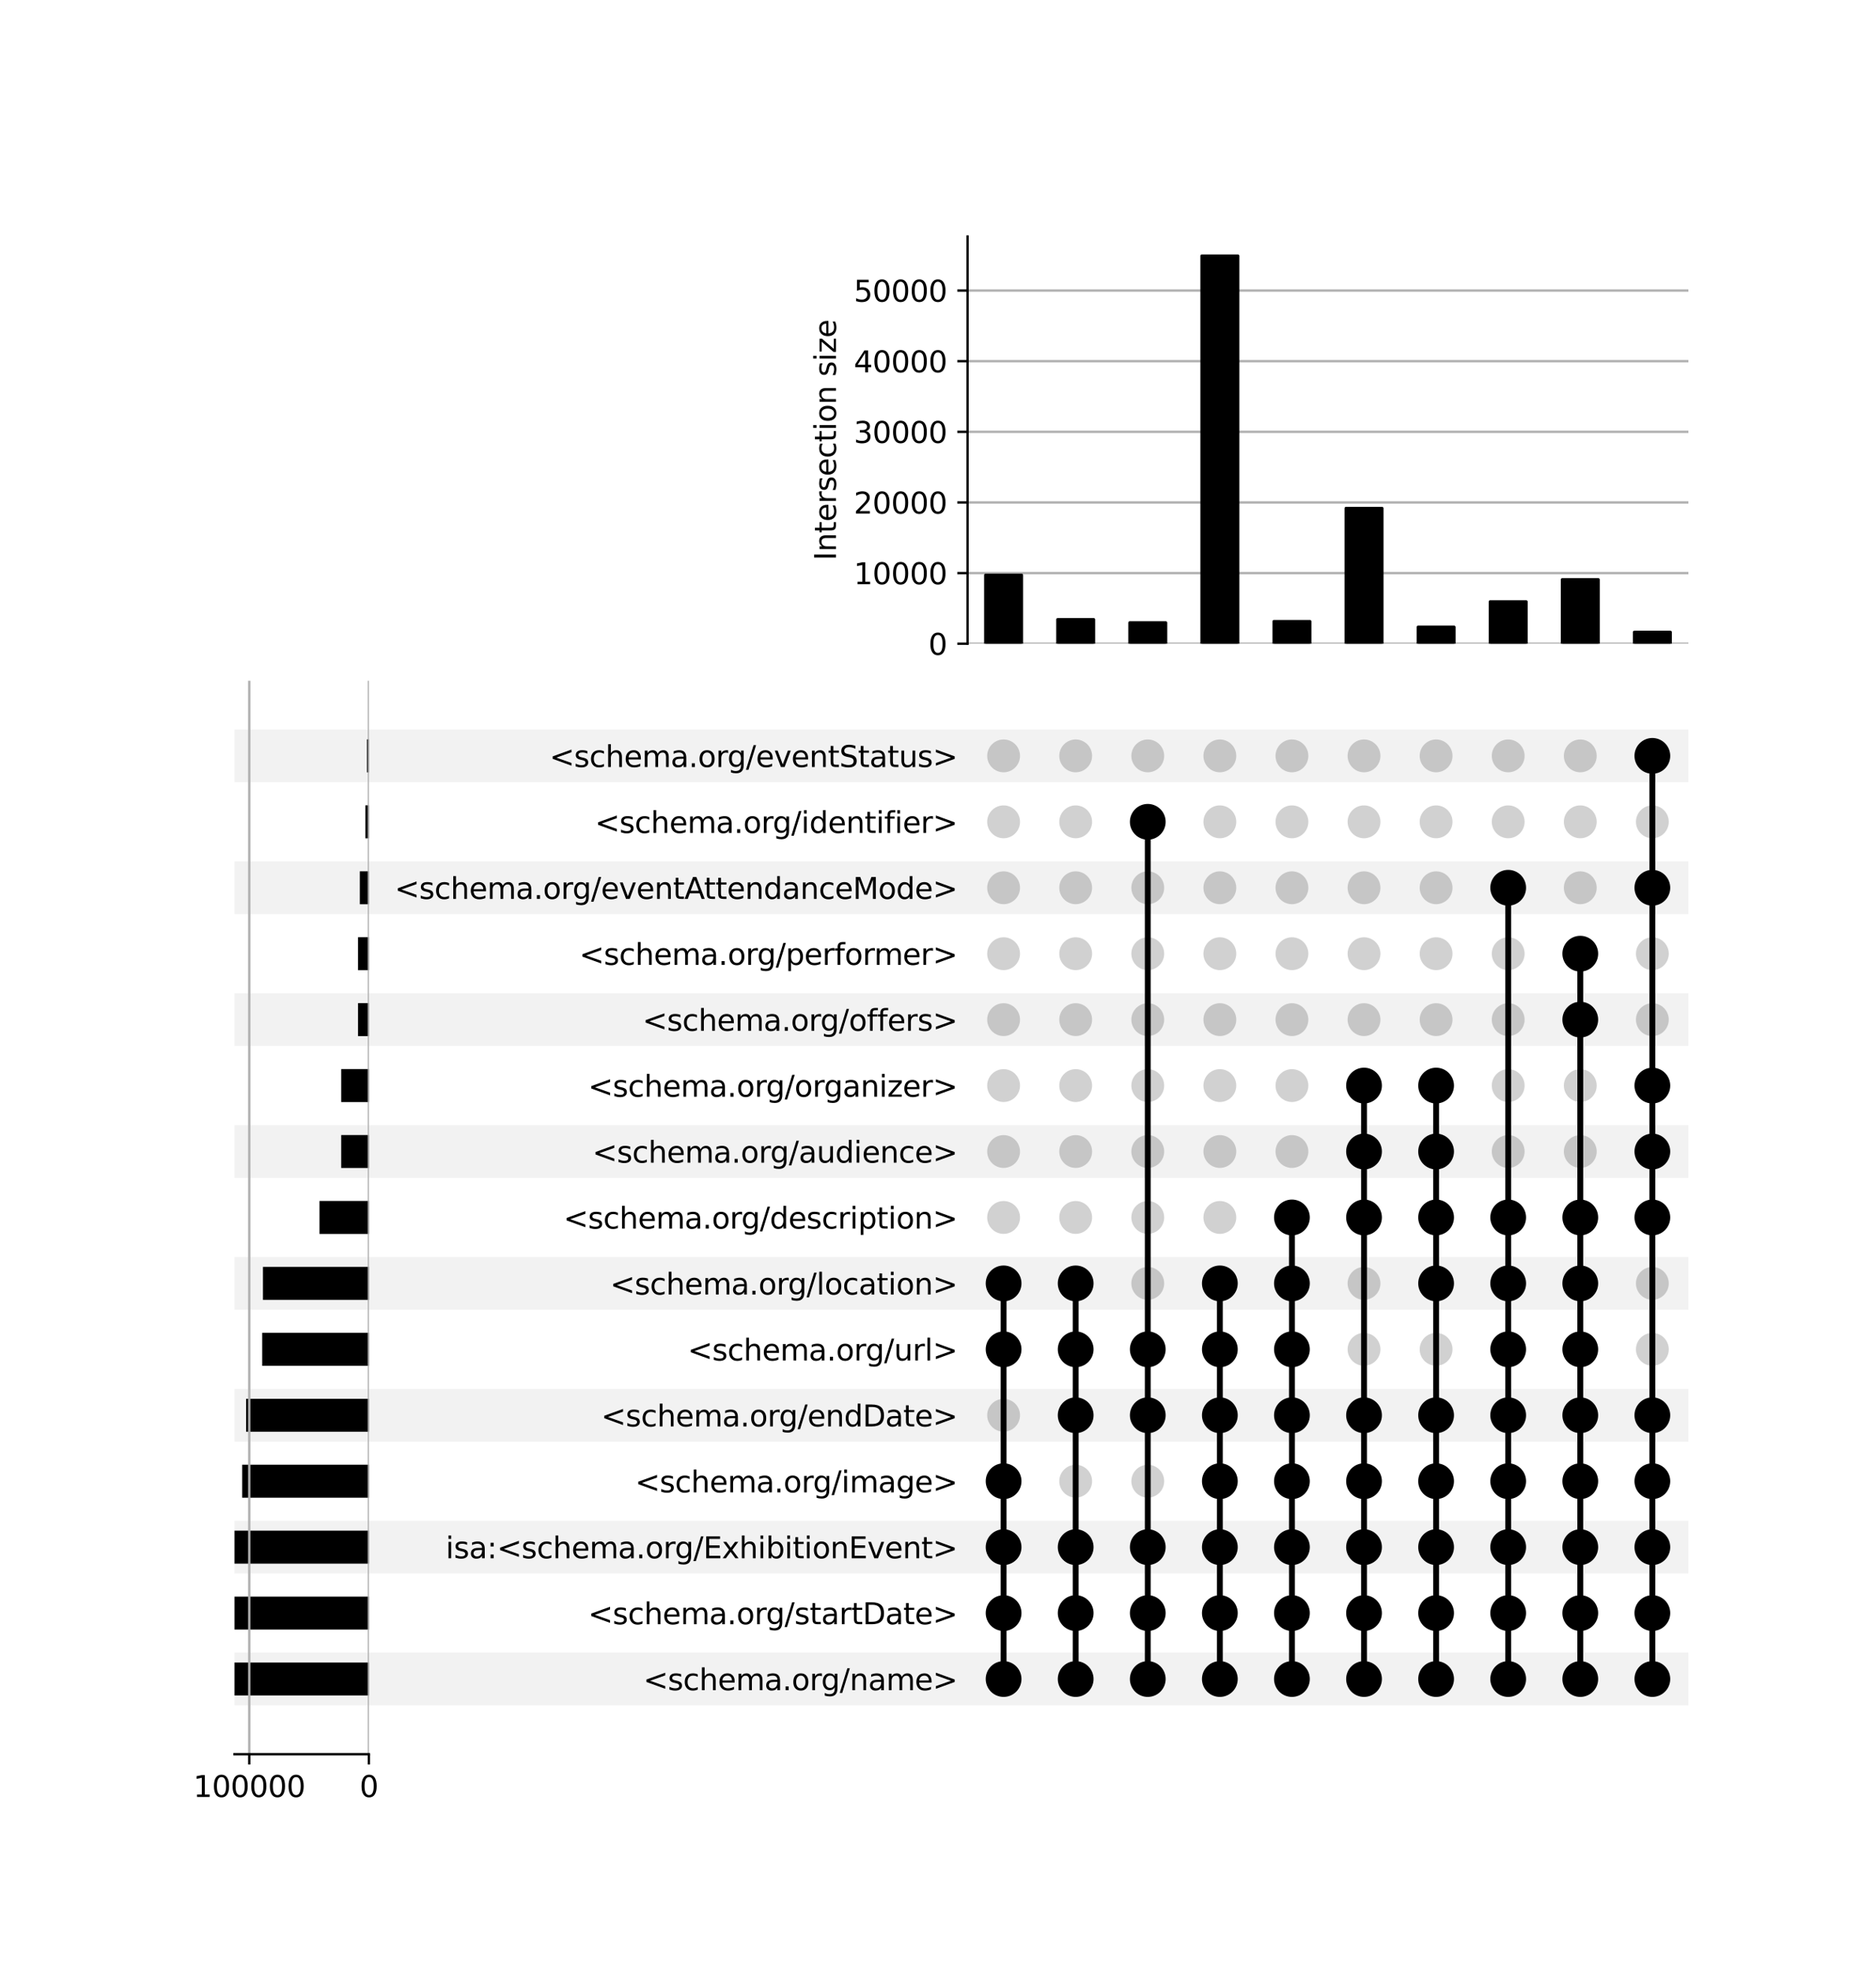 <?xml version="1.0" encoding="utf-8" standalone="no"?>
<!DOCTYPE svg PUBLIC "-//W3C//DTD SVG 1.1//EN"
  "http://www.w3.org/Graphics/SVG/1.1/DTD/svg11.dtd">
<svg xmlns:xlink="http://www.w3.org/1999/xlink" width="640pt" height="672pt" viewBox="0 0 640 672" xmlns="http://www.w3.org/2000/svg" version="1.1">
 <defs>
  <style type="text/css">*{stroke-linejoin: round; stroke-linecap: butt}</style>
 </defs>
 <g id="figure_1">
  <g id="patch_1">
   <path d="M 0 672 
L 640 672 
L 640 0 
L 0 0 
z
" style="fill: #ffffff"/>
  </g>
  <g id="axes_1">
   <g id="patch_2">
    <path d="M 80 581.444 
L 576 581.444 
L 576 563.459 
L 80 563.459 
z
" clip-path="url(#p2135d703ff)" style="fill-opacity: 0.051"/>
   </g>
   <g id="patch_3">
    <path d="M 80 536.481 
L 576 536.481 
L 576 518.497 
L 80 518.497 
z
" clip-path="url(#p2135d703ff)" style="fill-opacity: 0.051"/>
   </g>
   <g id="patch_4">
    <path d="M 80 491.519 
L 576 491.519 
L 576 473.534 
L 80 473.534 
z
" clip-path="url(#p2135d703ff)" style="fill-opacity: 0.051"/>
   </g>
   <g id="patch_5">
    <path d="M 80 446.557 
L 576 446.557 
L 576 428.572 
L 80 428.572 
z
" clip-path="url(#p2135d703ff)" style="fill-opacity: 0.051"/>
   </g>
   <g id="patch_6">
    <path d="M 80 401.594 
L 576 401.594 
L 576 383.609 
L 80 383.609 
z
" clip-path="url(#p2135d703ff)" style="fill-opacity: 0.051"/>
   </g>
   <g id="patch_7">
    <path d="M 80 356.632 
L 576 356.632 
L 576 338.647 
L 80 338.647 
z
" clip-path="url(#p2135d703ff)" style="fill-opacity: 0.051"/>
   </g>
   <g id="patch_8">
    <path d="M 80 311.669 
L 576 311.669 
L 576 293.684 
L 80 293.684 
z
" clip-path="url(#p2135d703ff)" style="fill-opacity: 0.051"/>
   </g>
   <g id="patch_9">
    <path d="M 80 266.707 
L 576 266.707 
L 576 248.722 
L 80 248.722 
z
" clip-path="url(#p2135d703ff)" style="fill-opacity: 0.051"/>
   </g>
   <g id="matplotlib.axis_1"/>
   <g id="matplotlib.axis_2">
    <g id="ytick_1"/>
    <g id="ytick_2"/>
    <g id="ytick_3"/>
    <g id="ytick_4"/>
    <g id="ytick_5"/>
    <g id="ytick_6"/>
    <g id="ytick_7"/>
    <g id="ytick_8"/>
    <g id="ytick_9"/>
    <g id="ytick_10"/>
    <g id="ytick_11"/>
    <g id="ytick_12"/>
    <g id="ytick_13"/>
    <g id="ytick_14"/>
    <g id="ytick_15"/>
   </g>
  </g>
  <g id="axes_2">
   <g id="matplotlib.axis_3">
    <g id="ytick_16">
     <g id="line2d_1"/>
     <g id="text_1">
      <!-- &lt;schema.org/name&gt; -->
      <g transform="translate(219.448 576.251) scale(0.1 -0.1)">
       <defs>
        <path id="DejaVuSans-3c" d="M 4684 3150 
L 1459 2003 
L 4684 863 
L 4684 294 
L 678 1747 
L 678 2266 
L 4684 3719 
L 4684 3150 
z
" transform="scale(0.016)"/>
        <path id="DejaVuSans-73" d="M 2834 3397 
L 2834 2853 
Q 2591 2978 2328 3040 
Q 2066 3103 1784 3103 
Q 1356 3103 1142 2972 
Q 928 2841 928 2578 
Q 928 2378 1081 2264 
Q 1234 2150 1697 2047 
L 1894 2003 
Q 2506 1872 2764 1633 
Q 3022 1394 3022 966 
Q 3022 478 2636 193 
Q 2250 -91 1575 -91 
Q 1294 -91 989 -36 
Q 684 19 347 128 
L 347 722 
Q 666 556 975 473 
Q 1284 391 1588 391 
Q 1994 391 2212 530 
Q 2431 669 2431 922 
Q 2431 1156 2273 1281 
Q 2116 1406 1581 1522 
L 1381 1569 
Q 847 1681 609 1914 
Q 372 2147 372 2553 
Q 372 3047 722 3315 
Q 1072 3584 1716 3584 
Q 2034 3584 2315 3537 
Q 2597 3491 2834 3397 
z
" transform="scale(0.016)"/>
        <path id="DejaVuSans-63" d="M 3122 3366 
L 3122 2828 
Q 2878 2963 2633 3030 
Q 2388 3097 2138 3097 
Q 1578 3097 1268 2742 
Q 959 2388 959 1747 
Q 959 1106 1268 751 
Q 1578 397 2138 397 
Q 2388 397 2633 464 
Q 2878 531 3122 666 
L 3122 134 
Q 2881 22 2623 -34 
Q 2366 -91 2075 -91 
Q 1284 -91 818 406 
Q 353 903 353 1747 
Q 353 2603 823 3093 
Q 1294 3584 2113 3584 
Q 2378 3584 2631 3529 
Q 2884 3475 3122 3366 
z
" transform="scale(0.016)"/>
        <path id="DejaVuSans-68" d="M 3513 2113 
L 3513 0 
L 2938 0 
L 2938 2094 
Q 2938 2591 2744 2837 
Q 2550 3084 2163 3084 
Q 1697 3084 1428 2787 
Q 1159 2491 1159 1978 
L 1159 0 
L 581 0 
L 581 4863 
L 1159 4863 
L 1159 2956 
Q 1366 3272 1645 3428 
Q 1925 3584 2291 3584 
Q 2894 3584 3203 3211 
Q 3513 2838 3513 2113 
z
" transform="scale(0.016)"/>
        <path id="DejaVuSans-65" d="M 3597 1894 
L 3597 1613 
L 953 1613 
Q 991 1019 1311 708 
Q 1631 397 2203 397 
Q 2534 397 2845 478 
Q 3156 559 3463 722 
L 3463 178 
Q 3153 47 2828 -22 
Q 2503 -91 2169 -91 
Q 1331 -91 842 396 
Q 353 884 353 1716 
Q 353 2575 817 3079 
Q 1281 3584 2069 3584 
Q 2775 3584 3186 3129 
Q 3597 2675 3597 1894 
z
M 3022 2063 
Q 3016 2534 2758 2815 
Q 2500 3097 2075 3097 
Q 1594 3097 1305 2825 
Q 1016 2553 972 2059 
L 3022 2063 
z
" transform="scale(0.016)"/>
        <path id="DejaVuSans-6d" d="M 3328 2828 
Q 3544 3216 3844 3400 
Q 4144 3584 4550 3584 
Q 5097 3584 5394 3201 
Q 5691 2819 5691 2113 
L 5691 0 
L 5113 0 
L 5113 2094 
Q 5113 2597 4934 2840 
Q 4756 3084 4391 3084 
Q 3944 3084 3684 2787 
Q 3425 2491 3425 1978 
L 3425 0 
L 2847 0 
L 2847 2094 
Q 2847 2600 2669 2842 
Q 2491 3084 2119 3084 
Q 1678 3084 1418 2786 
Q 1159 2488 1159 1978 
L 1159 0 
L 581 0 
L 581 3500 
L 1159 3500 
L 1159 2956 
Q 1356 3278 1631 3431 
Q 1906 3584 2284 3584 
Q 2666 3584 2933 3390 
Q 3200 3197 3328 2828 
z
" transform="scale(0.016)"/>
        <path id="DejaVuSans-61" d="M 2194 1759 
Q 1497 1759 1228 1600 
Q 959 1441 959 1056 
Q 959 750 1161 570 
Q 1363 391 1709 391 
Q 2188 391 2477 730 
Q 2766 1069 2766 1631 
L 2766 1759 
L 2194 1759 
z
M 3341 1997 
L 3341 0 
L 2766 0 
L 2766 531 
Q 2569 213 2275 61 
Q 1981 -91 1556 -91 
Q 1019 -91 701 211 
Q 384 513 384 1019 
Q 384 1609 779 1909 
Q 1175 2209 1959 2209 
L 2766 2209 
L 2766 2266 
Q 2766 2663 2505 2880 
Q 2244 3097 1772 3097 
Q 1472 3097 1187 3025 
Q 903 2953 641 2809 
L 641 3341 
Q 956 3463 1253 3523 
Q 1550 3584 1831 3584 
Q 2591 3584 2966 3190 
Q 3341 2797 3341 1997 
z
" transform="scale(0.016)"/>
        <path id="DejaVuSans-2e" d="M 684 794 
L 1344 794 
L 1344 0 
L 684 0 
L 684 794 
z
" transform="scale(0.016)"/>
        <path id="DejaVuSans-6f" d="M 1959 3097 
Q 1497 3097 1228 2736 
Q 959 2375 959 1747 
Q 959 1119 1226 758 
Q 1494 397 1959 397 
Q 2419 397 2687 759 
Q 2956 1122 2956 1747 
Q 2956 2369 2687 2733 
Q 2419 3097 1959 3097 
z
M 1959 3584 
Q 2709 3584 3137 3096 
Q 3566 2609 3566 1747 
Q 3566 888 3137 398 
Q 2709 -91 1959 -91 
Q 1206 -91 779 398 
Q 353 888 353 1747 
Q 353 2609 779 3096 
Q 1206 3584 1959 3584 
z
" transform="scale(0.016)"/>
        <path id="DejaVuSans-72" d="M 2631 2963 
Q 2534 3019 2420 3045 
Q 2306 3072 2169 3072 
Q 1681 3072 1420 2755 
Q 1159 2438 1159 1844 
L 1159 0 
L 581 0 
L 581 3500 
L 1159 3500 
L 1159 2956 
Q 1341 3275 1631 3429 
Q 1922 3584 2338 3584 
Q 2397 3584 2469 3576 
Q 2541 3569 2628 3553 
L 2631 2963 
z
" transform="scale(0.016)"/>
        <path id="DejaVuSans-67" d="M 2906 1791 
Q 2906 2416 2648 2759 
Q 2391 3103 1925 3103 
Q 1463 3103 1205 2759 
Q 947 2416 947 1791 
Q 947 1169 1205 825 
Q 1463 481 1925 481 
Q 2391 481 2648 825 
Q 2906 1169 2906 1791 
z
M 3481 434 
Q 3481 -459 3084 -895 
Q 2688 -1331 1869 -1331 
Q 1566 -1331 1297 -1286 
Q 1028 -1241 775 -1147 
L 775 -588 
Q 1028 -725 1275 -790 
Q 1522 -856 1778 -856 
Q 2344 -856 2625 -561 
Q 2906 -266 2906 331 
L 2906 616 
Q 2728 306 2450 153 
Q 2172 0 1784 0 
Q 1141 0 747 490 
Q 353 981 353 1791 
Q 353 2603 747 3093 
Q 1141 3584 1784 3584 
Q 2172 3584 2450 3431 
Q 2728 3278 2906 2969 
L 2906 3500 
L 3481 3500 
L 3481 434 
z
" transform="scale(0.016)"/>
        <path id="DejaVuSans-2f" d="M 1625 4666 
L 2156 4666 
L 531 -594 
L 0 -594 
L 1625 4666 
z
" transform="scale(0.016)"/>
        <path id="DejaVuSans-6e" d="M 3513 2113 
L 3513 0 
L 2938 0 
L 2938 2094 
Q 2938 2591 2744 2837 
Q 2550 3084 2163 3084 
Q 1697 3084 1428 2787 
Q 1159 2491 1159 1978 
L 1159 0 
L 581 0 
L 581 3500 
L 1159 3500 
L 1159 2956 
Q 1366 3272 1645 3428 
Q 1925 3584 2291 3584 
Q 2894 3584 3203 3211 
Q 3513 2838 3513 2113 
z
" transform="scale(0.016)"/>
        <path id="DejaVuSans-3e" d="M 678 3150 
L 678 3719 
L 4684 2266 
L 4684 1747 
L 678 294 
L 678 863 
L 3897 2003 
L 678 3150 
z
" transform="scale(0.016)"/>
       </defs>
       <use xlink:href="#DejaVuSans-3c"/>
       <use xlink:href="#DejaVuSans-73" x="83.789"/>
       <use xlink:href="#DejaVuSans-63" x="135.889"/>
       <use xlink:href="#DejaVuSans-68" x="190.869"/>
       <use xlink:href="#DejaVuSans-65" x="254.248"/>
       <use xlink:href="#DejaVuSans-6d" x="315.771"/>
       <use xlink:href="#DejaVuSans-61" x="413.184"/>
       <use xlink:href="#DejaVuSans-2e" x="474.463"/>
       <use xlink:href="#DejaVuSans-6f" x="506.25"/>
       <use xlink:href="#DejaVuSans-72" x="567.432"/>
       <use xlink:href="#DejaVuSans-67" x="606.795"/>
       <use xlink:href="#DejaVuSans-2f" x="670.271"/>
       <use xlink:href="#DejaVuSans-6e" x="703.963"/>
       <use xlink:href="#DejaVuSans-61" x="767.342"/>
       <use xlink:href="#DejaVuSans-6d" x="828.621"/>
       <use xlink:href="#DejaVuSans-65" x="926.033"/>
       <use xlink:href="#DejaVuSans-3e" x="987.557"/>
      </g>
     </g>
    </g>
    <g id="ytick_17">
     <g id="line2d_2"/>
     <g id="text_2">
      <!-- &lt;schema.org/startDate&gt; -->
      <g transform="translate(200.617 553.769) scale(0.1 -0.1)">
       <defs>
        <path id="DejaVuSans-74" d="M 1172 4494 
L 1172 3500 
L 2356 3500 
L 2356 3053 
L 1172 3053 
L 1172 1153 
Q 1172 725 1289 603 
Q 1406 481 1766 481 
L 2356 481 
L 2356 0 
L 1766 0 
Q 1100 0 847 248 
Q 594 497 594 1153 
L 594 3053 
L 172 3053 
L 172 3500 
L 594 3500 
L 594 4494 
L 1172 4494 
z
" transform="scale(0.016)"/>
        <path id="DejaVuSans-44" d="M 1259 4147 
L 1259 519 
L 2022 519 
Q 2988 519 3436 956 
Q 3884 1394 3884 2338 
Q 3884 3275 3436 3711 
Q 2988 4147 2022 4147 
L 1259 4147 
z
M 628 4666 
L 1925 4666 
Q 3281 4666 3915 4102 
Q 4550 3538 4550 2338 
Q 4550 1131 3912 565 
Q 3275 0 1925 0 
L 628 0 
L 628 4666 
z
" transform="scale(0.016)"/>
       </defs>
       <use xlink:href="#DejaVuSans-3c"/>
       <use xlink:href="#DejaVuSans-73" x="83.789"/>
       <use xlink:href="#DejaVuSans-63" x="135.889"/>
       <use xlink:href="#DejaVuSans-68" x="190.869"/>
       <use xlink:href="#DejaVuSans-65" x="254.248"/>
       <use xlink:href="#DejaVuSans-6d" x="315.771"/>
       <use xlink:href="#DejaVuSans-61" x="413.184"/>
       <use xlink:href="#DejaVuSans-2e" x="474.463"/>
       <use xlink:href="#DejaVuSans-6f" x="506.25"/>
       <use xlink:href="#DejaVuSans-72" x="567.432"/>
       <use xlink:href="#DejaVuSans-67" x="606.795"/>
       <use xlink:href="#DejaVuSans-2f" x="670.271"/>
       <use xlink:href="#DejaVuSans-73" x="703.963"/>
       <use xlink:href="#DejaVuSans-74" x="756.062"/>
       <use xlink:href="#DejaVuSans-61" x="795.271"/>
       <use xlink:href="#DejaVuSans-72" x="856.551"/>
       <use xlink:href="#DejaVuSans-74" x="897.664"/>
       <use xlink:href="#DejaVuSans-44" x="936.873"/>
       <use xlink:href="#DejaVuSans-61" x="1013.875"/>
       <use xlink:href="#DejaVuSans-74" x="1075.154"/>
       <use xlink:href="#DejaVuSans-65" x="1114.363"/>
       <use xlink:href="#DejaVuSans-3e" x="1175.887"/>
      </g>
     </g>
    </g>
    <g id="ytick_18">
     <g id="line2d_3"/>
     <g id="text_3">
      <!-- isa:&lt;schema.org/ExhibitionEvent&gt; -->
      <g transform="translate(152.04 531.288) scale(0.1 -0.1)">
       <defs>
        <path id="DejaVuSans-69" d="M 603 3500 
L 1178 3500 
L 1178 0 
L 603 0 
L 603 3500 
z
M 603 4863 
L 1178 4863 
L 1178 4134 
L 603 4134 
L 603 4863 
z
" transform="scale(0.016)"/>
        <path id="DejaVuSans-3a" d="M 750 794 
L 1409 794 
L 1409 0 
L 750 0 
L 750 794 
z
M 750 3309 
L 1409 3309 
L 1409 2516 
L 750 2516 
L 750 3309 
z
" transform="scale(0.016)"/>
        <path id="DejaVuSans-45" d="M 628 4666 
L 3578 4666 
L 3578 4134 
L 1259 4134 
L 1259 2753 
L 3481 2753 
L 3481 2222 
L 1259 2222 
L 1259 531 
L 3634 531 
L 3634 0 
L 628 0 
L 628 4666 
z
" transform="scale(0.016)"/>
        <path id="DejaVuSans-78" d="M 3513 3500 
L 2247 1797 
L 3578 0 
L 2900 0 
L 1881 1375 
L 863 0 
L 184 0 
L 1544 1831 
L 300 3500 
L 978 3500 
L 1906 2253 
L 2834 3500 
L 3513 3500 
z
" transform="scale(0.016)"/>
        <path id="DejaVuSans-62" d="M 3116 1747 
Q 3116 2381 2855 2742 
Q 2594 3103 2138 3103 
Q 1681 3103 1420 2742 
Q 1159 2381 1159 1747 
Q 1159 1113 1420 752 
Q 1681 391 2138 391 
Q 2594 391 2855 752 
Q 3116 1113 3116 1747 
z
M 1159 2969 
Q 1341 3281 1617 3432 
Q 1894 3584 2278 3584 
Q 2916 3584 3314 3078 
Q 3713 2572 3713 1747 
Q 3713 922 3314 415 
Q 2916 -91 2278 -91 
Q 1894 -91 1617 61 
Q 1341 213 1159 525 
L 1159 0 
L 581 0 
L 581 4863 
L 1159 4863 
L 1159 2969 
z
" transform="scale(0.016)"/>
        <path id="DejaVuSans-76" d="M 191 3500 
L 800 3500 
L 1894 563 
L 2988 3500 
L 3597 3500 
L 2284 0 
L 1503 0 
L 191 3500 
z
" transform="scale(0.016)"/>
       </defs>
       <use xlink:href="#DejaVuSans-69"/>
       <use xlink:href="#DejaVuSans-73" x="27.783"/>
       <use xlink:href="#DejaVuSans-61" x="79.883"/>
       <use xlink:href="#DejaVuSans-3a" x="141.162"/>
       <use xlink:href="#DejaVuSans-3c" x="174.854"/>
       <use xlink:href="#DejaVuSans-73" x="258.643"/>
       <use xlink:href="#DejaVuSans-63" x="310.742"/>
       <use xlink:href="#DejaVuSans-68" x="365.723"/>
       <use xlink:href="#DejaVuSans-65" x="429.102"/>
       <use xlink:href="#DejaVuSans-6d" x="490.625"/>
       <use xlink:href="#DejaVuSans-61" x="588.037"/>
       <use xlink:href="#DejaVuSans-2e" x="649.316"/>
       <use xlink:href="#DejaVuSans-6f" x="681.104"/>
       <use xlink:href="#DejaVuSans-72" x="742.285"/>
       <use xlink:href="#DejaVuSans-67" x="781.648"/>
       <use xlink:href="#DejaVuSans-2f" x="845.125"/>
       <use xlink:href="#DejaVuSans-45" x="878.816"/>
       <use xlink:href="#DejaVuSans-78" x="942"/>
       <use xlink:href="#DejaVuSans-68" x="1001.18"/>
       <use xlink:href="#DejaVuSans-69" x="1064.559"/>
       <use xlink:href="#DejaVuSans-62" x="1092.342"/>
       <use xlink:href="#DejaVuSans-69" x="1155.818"/>
       <use xlink:href="#DejaVuSans-74" x="1183.602"/>
       <use xlink:href="#DejaVuSans-69" x="1222.811"/>
       <use xlink:href="#DejaVuSans-6f" x="1250.594"/>
       <use xlink:href="#DejaVuSans-6e" x="1311.775"/>
       <use xlink:href="#DejaVuSans-45" x="1375.154"/>
       <use xlink:href="#DejaVuSans-76" x="1438.338"/>
       <use xlink:href="#DejaVuSans-65" x="1497.518"/>
       <use xlink:href="#DejaVuSans-6e" x="1559.041"/>
       <use xlink:href="#DejaVuSans-74" x="1622.42"/>
       <use xlink:href="#DejaVuSans-3e" x="1661.629"/>
      </g>
     </g>
    </g>
    <g id="ytick_19">
     <g id="line2d_4"/>
     <g id="text_4">
      <!-- &lt;schema.org/image&gt; -->
      <g transform="translate(216.659 508.807) scale(0.1 -0.1)">
       <use xlink:href="#DejaVuSans-3c"/>
       <use xlink:href="#DejaVuSans-73" x="83.789"/>
       <use xlink:href="#DejaVuSans-63" x="135.889"/>
       <use xlink:href="#DejaVuSans-68" x="190.869"/>
       <use xlink:href="#DejaVuSans-65" x="254.248"/>
       <use xlink:href="#DejaVuSans-6d" x="315.771"/>
       <use xlink:href="#DejaVuSans-61" x="413.184"/>
       <use xlink:href="#DejaVuSans-2e" x="474.463"/>
       <use xlink:href="#DejaVuSans-6f" x="506.25"/>
       <use xlink:href="#DejaVuSans-72" x="567.432"/>
       <use xlink:href="#DejaVuSans-67" x="606.795"/>
       <use xlink:href="#DejaVuSans-2f" x="670.271"/>
       <use xlink:href="#DejaVuSans-69" x="703.963"/>
       <use xlink:href="#DejaVuSans-6d" x="731.746"/>
       <use xlink:href="#DejaVuSans-61" x="829.158"/>
       <use xlink:href="#DejaVuSans-67" x="890.438"/>
       <use xlink:href="#DejaVuSans-65" x="953.914"/>
       <use xlink:href="#DejaVuSans-3e" x="1015.438"/>
      </g>
     </g>
    </g>
    <g id="ytick_20">
     <g id="line2d_5"/>
     <g id="text_5">
      <!-- &lt;schema.org/endDate&gt; -->
      <g transform="translate(205.067 486.326) scale(0.1 -0.1)">
       <defs>
        <path id="DejaVuSans-64" d="M 2906 2969 
L 2906 4863 
L 3481 4863 
L 3481 0 
L 2906 0 
L 2906 525 
Q 2725 213 2448 61 
Q 2172 -91 1784 -91 
Q 1150 -91 751 415 
Q 353 922 353 1747 
Q 353 2572 751 3078 
Q 1150 3584 1784 3584 
Q 2172 3584 2448 3432 
Q 2725 3281 2906 2969 
z
M 947 1747 
Q 947 1113 1208 752 
Q 1469 391 1925 391 
Q 2381 391 2643 752 
Q 2906 1113 2906 1747 
Q 2906 2381 2643 2742 
Q 2381 3103 1925 3103 
Q 1469 3103 1208 2742 
Q 947 2381 947 1747 
z
" transform="scale(0.016)"/>
       </defs>
       <use xlink:href="#DejaVuSans-3c"/>
       <use xlink:href="#DejaVuSans-73" x="83.789"/>
       <use xlink:href="#DejaVuSans-63" x="135.889"/>
       <use xlink:href="#DejaVuSans-68" x="190.869"/>
       <use xlink:href="#DejaVuSans-65" x="254.248"/>
       <use xlink:href="#DejaVuSans-6d" x="315.771"/>
       <use xlink:href="#DejaVuSans-61" x="413.184"/>
       <use xlink:href="#DejaVuSans-2e" x="474.463"/>
       <use xlink:href="#DejaVuSans-6f" x="506.25"/>
       <use xlink:href="#DejaVuSans-72" x="567.432"/>
       <use xlink:href="#DejaVuSans-67" x="606.795"/>
       <use xlink:href="#DejaVuSans-2f" x="670.271"/>
       <use xlink:href="#DejaVuSans-65" x="703.963"/>
       <use xlink:href="#DejaVuSans-6e" x="765.486"/>
       <use xlink:href="#DejaVuSans-64" x="828.865"/>
       <use xlink:href="#DejaVuSans-44" x="892.342"/>
       <use xlink:href="#DejaVuSans-61" x="969.344"/>
       <use xlink:href="#DejaVuSans-74" x="1030.623"/>
       <use xlink:href="#DejaVuSans-65" x="1069.832"/>
       <use xlink:href="#DejaVuSans-3e" x="1131.355"/>
      </g>
     </g>
    </g>
    <g id="ytick_21">
     <g id="line2d_6"/>
     <g id="text_6">
      <!-- &lt;schema.org/url&gt; -->
      <g transform="translate(234.581 463.845) scale(0.1 -0.1)">
       <defs>
        <path id="DejaVuSans-75" d="M 544 1381 
L 544 3500 
L 1119 3500 
L 1119 1403 
Q 1119 906 1312 657 
Q 1506 409 1894 409 
Q 2359 409 2629 706 
Q 2900 1003 2900 1516 
L 2900 3500 
L 3475 3500 
L 3475 0 
L 2900 0 
L 2900 538 
Q 2691 219 2414 64 
Q 2138 -91 1772 -91 
Q 1169 -91 856 284 
Q 544 659 544 1381 
z
M 1991 3584 
L 1991 3584 
z
" transform="scale(0.016)"/>
        <path id="DejaVuSans-6c" d="M 603 4863 
L 1178 4863 
L 1178 0 
L 603 0 
L 603 4863 
z
" transform="scale(0.016)"/>
       </defs>
       <use xlink:href="#DejaVuSans-3c"/>
       <use xlink:href="#DejaVuSans-73" x="83.789"/>
       <use xlink:href="#DejaVuSans-63" x="135.889"/>
       <use xlink:href="#DejaVuSans-68" x="190.869"/>
       <use xlink:href="#DejaVuSans-65" x="254.248"/>
       <use xlink:href="#DejaVuSans-6d" x="315.771"/>
       <use xlink:href="#DejaVuSans-61" x="413.184"/>
       <use xlink:href="#DejaVuSans-2e" x="474.463"/>
       <use xlink:href="#DejaVuSans-6f" x="506.25"/>
       <use xlink:href="#DejaVuSans-72" x="567.432"/>
       <use xlink:href="#DejaVuSans-67" x="606.795"/>
       <use xlink:href="#DejaVuSans-2f" x="670.271"/>
       <use xlink:href="#DejaVuSans-75" x="703.963"/>
       <use xlink:href="#DejaVuSans-72" x="767.342"/>
       <use xlink:href="#DejaVuSans-6c" x="808.455"/>
       <use xlink:href="#DejaVuSans-3e" x="836.238"/>
      </g>
     </g>
    </g>
    <g id="ytick_22">
     <g id="line2d_7"/>
     <g id="text_7">
      <!-- &lt;schema.org/location&gt; -->
      <g transform="translate(208.129 441.363) scale(0.1 -0.1)">
       <use xlink:href="#DejaVuSans-3c"/>
       <use xlink:href="#DejaVuSans-73" x="83.789"/>
       <use xlink:href="#DejaVuSans-63" x="135.889"/>
       <use xlink:href="#DejaVuSans-68" x="190.869"/>
       <use xlink:href="#DejaVuSans-65" x="254.248"/>
       <use xlink:href="#DejaVuSans-6d" x="315.771"/>
       <use xlink:href="#DejaVuSans-61" x="413.184"/>
       <use xlink:href="#DejaVuSans-2e" x="474.463"/>
       <use xlink:href="#DejaVuSans-6f" x="506.25"/>
       <use xlink:href="#DejaVuSans-72" x="567.432"/>
       <use xlink:href="#DejaVuSans-67" x="606.795"/>
       <use xlink:href="#DejaVuSans-2f" x="670.271"/>
       <use xlink:href="#DejaVuSans-6c" x="703.963"/>
       <use xlink:href="#DejaVuSans-6f" x="731.746"/>
       <use xlink:href="#DejaVuSans-63" x="792.928"/>
       <use xlink:href="#DejaVuSans-61" x="847.908"/>
       <use xlink:href="#DejaVuSans-74" x="909.188"/>
       <use xlink:href="#DejaVuSans-69" x="948.396"/>
       <use xlink:href="#DejaVuSans-6f" x="976.18"/>
       <use xlink:href="#DejaVuSans-6e" x="1037.361"/>
       <use xlink:href="#DejaVuSans-3e" x="1100.74"/>
      </g>
     </g>
    </g>
    <g id="ytick_23">
     <g id="line2d_8"/>
     <g id="text_8">
      <!-- &lt;schema.org/description&gt; -->
      <g transform="translate(192.206 418.882) scale(0.1 -0.1)">
       <defs>
        <path id="DejaVuSans-70" d="M 1159 525 
L 1159 -1331 
L 581 -1331 
L 581 3500 
L 1159 3500 
L 1159 2969 
Q 1341 3281 1617 3432 
Q 1894 3584 2278 3584 
Q 2916 3584 3314 3078 
Q 3713 2572 3713 1747 
Q 3713 922 3314 415 
Q 2916 -91 2278 -91 
Q 1894 -91 1617 61 
Q 1341 213 1159 525 
z
M 3116 1747 
Q 3116 2381 2855 2742 
Q 2594 3103 2138 3103 
Q 1681 3103 1420 2742 
Q 1159 2381 1159 1747 
Q 1159 1113 1420 752 
Q 1681 391 2138 391 
Q 2594 391 2855 752 
Q 3116 1113 3116 1747 
z
" transform="scale(0.016)"/>
       </defs>
       <use xlink:href="#DejaVuSans-3c"/>
       <use xlink:href="#DejaVuSans-73" x="83.789"/>
       <use xlink:href="#DejaVuSans-63" x="135.889"/>
       <use xlink:href="#DejaVuSans-68" x="190.869"/>
       <use xlink:href="#DejaVuSans-65" x="254.248"/>
       <use xlink:href="#DejaVuSans-6d" x="315.771"/>
       <use xlink:href="#DejaVuSans-61" x="413.184"/>
       <use xlink:href="#DejaVuSans-2e" x="474.463"/>
       <use xlink:href="#DejaVuSans-6f" x="506.25"/>
       <use xlink:href="#DejaVuSans-72" x="567.432"/>
       <use xlink:href="#DejaVuSans-67" x="606.795"/>
       <use xlink:href="#DejaVuSans-2f" x="670.271"/>
       <use xlink:href="#DejaVuSans-64" x="703.963"/>
       <use xlink:href="#DejaVuSans-65" x="767.439"/>
       <use xlink:href="#DejaVuSans-73" x="828.963"/>
       <use xlink:href="#DejaVuSans-63" x="881.062"/>
       <use xlink:href="#DejaVuSans-72" x="936.043"/>
       <use xlink:href="#DejaVuSans-69" x="977.156"/>
       <use xlink:href="#DejaVuSans-70" x="1004.939"/>
       <use xlink:href="#DejaVuSans-74" x="1068.416"/>
       <use xlink:href="#DejaVuSans-69" x="1107.625"/>
       <use xlink:href="#DejaVuSans-6f" x="1135.408"/>
       <use xlink:href="#DejaVuSans-6e" x="1196.59"/>
       <use xlink:href="#DejaVuSans-3e" x="1259.969"/>
      </g>
     </g>
    </g>
    <g id="ytick_24">
     <g id="line2d_9"/>
     <g id="text_9">
      <!-- &lt;schema.org/audience&gt; -->
      <g transform="translate(202.073 396.401) scale(0.1 -0.1)">
       <use xlink:href="#DejaVuSans-3c"/>
       <use xlink:href="#DejaVuSans-73" x="83.789"/>
       <use xlink:href="#DejaVuSans-63" x="135.889"/>
       <use xlink:href="#DejaVuSans-68" x="190.869"/>
       <use xlink:href="#DejaVuSans-65" x="254.248"/>
       <use xlink:href="#DejaVuSans-6d" x="315.771"/>
       <use xlink:href="#DejaVuSans-61" x="413.184"/>
       <use xlink:href="#DejaVuSans-2e" x="474.463"/>
       <use xlink:href="#DejaVuSans-6f" x="506.25"/>
       <use xlink:href="#DejaVuSans-72" x="567.432"/>
       <use xlink:href="#DejaVuSans-67" x="606.795"/>
       <use xlink:href="#DejaVuSans-2f" x="670.271"/>
       <use xlink:href="#DejaVuSans-61" x="703.963"/>
       <use xlink:href="#DejaVuSans-75" x="765.242"/>
       <use xlink:href="#DejaVuSans-64" x="828.621"/>
       <use xlink:href="#DejaVuSans-69" x="892.098"/>
       <use xlink:href="#DejaVuSans-65" x="919.881"/>
       <use xlink:href="#DejaVuSans-6e" x="981.404"/>
       <use xlink:href="#DejaVuSans-63" x="1044.783"/>
       <use xlink:href="#DejaVuSans-65" x="1099.764"/>
       <use xlink:href="#DejaVuSans-3e" x="1161.287"/>
      </g>
     </g>
    </g>
    <g id="ytick_25">
     <g id="line2d_10"/>
     <g id="text_10">
      <!-- &lt;schema.org/organizer&gt; -->
      <g transform="translate(200.648 373.92) scale(0.1 -0.1)">
       <defs>
        <path id="DejaVuSans-7a" d="M 353 3500 
L 3084 3500 
L 3084 2975 
L 922 459 
L 3084 459 
L 3084 0 
L 275 0 
L 275 525 
L 2438 3041 
L 353 3041 
L 353 3500 
z
" transform="scale(0.016)"/>
       </defs>
       <use xlink:href="#DejaVuSans-3c"/>
       <use xlink:href="#DejaVuSans-73" x="83.789"/>
       <use xlink:href="#DejaVuSans-63" x="135.889"/>
       <use xlink:href="#DejaVuSans-68" x="190.869"/>
       <use xlink:href="#DejaVuSans-65" x="254.248"/>
       <use xlink:href="#DejaVuSans-6d" x="315.771"/>
       <use xlink:href="#DejaVuSans-61" x="413.184"/>
       <use xlink:href="#DejaVuSans-2e" x="474.463"/>
       <use xlink:href="#DejaVuSans-6f" x="506.25"/>
       <use xlink:href="#DejaVuSans-72" x="567.432"/>
       <use xlink:href="#DejaVuSans-67" x="606.795"/>
       <use xlink:href="#DejaVuSans-2f" x="670.271"/>
       <use xlink:href="#DejaVuSans-6f" x="703.963"/>
       <use xlink:href="#DejaVuSans-72" x="765.145"/>
       <use xlink:href="#DejaVuSans-67" x="804.508"/>
       <use xlink:href="#DejaVuSans-61" x="867.984"/>
       <use xlink:href="#DejaVuSans-6e" x="929.264"/>
       <use xlink:href="#DejaVuSans-69" x="992.643"/>
       <use xlink:href="#DejaVuSans-7a" x="1020.426"/>
       <use xlink:href="#DejaVuSans-65" x="1072.916"/>
       <use xlink:href="#DejaVuSans-72" x="1134.439"/>
       <use xlink:href="#DejaVuSans-3e" x="1175.553"/>
      </g>
     </g>
    </g>
    <g id="ytick_26">
     <g id="line2d_11"/>
     <g id="text_11">
      <!-- &lt;schema.org/offers&gt; -->
      <g transform="translate(219.175 351.439) scale(0.1 -0.1)">
       <defs>
        <path id="DejaVuSans-66" d="M 2375 4863 
L 2375 4384 
L 1825 4384 
Q 1516 4384 1395 4259 
Q 1275 4134 1275 3809 
L 1275 3500 
L 2222 3500 
L 2222 3053 
L 1275 3053 
L 1275 0 
L 697 0 
L 697 3053 
L 147 3053 
L 147 3500 
L 697 3500 
L 697 3744 
Q 697 4328 969 4595 
Q 1241 4863 1831 4863 
L 2375 4863 
z
" transform="scale(0.016)"/>
       </defs>
       <use xlink:href="#DejaVuSans-3c"/>
       <use xlink:href="#DejaVuSans-73" x="83.789"/>
       <use xlink:href="#DejaVuSans-63" x="135.889"/>
       <use xlink:href="#DejaVuSans-68" x="190.869"/>
       <use xlink:href="#DejaVuSans-65" x="254.248"/>
       <use xlink:href="#DejaVuSans-6d" x="315.771"/>
       <use xlink:href="#DejaVuSans-61" x="413.184"/>
       <use xlink:href="#DejaVuSans-2e" x="474.463"/>
       <use xlink:href="#DejaVuSans-6f" x="506.25"/>
       <use xlink:href="#DejaVuSans-72" x="567.432"/>
       <use xlink:href="#DejaVuSans-67" x="606.795"/>
       <use xlink:href="#DejaVuSans-2f" x="670.271"/>
       <use xlink:href="#DejaVuSans-6f" x="703.963"/>
       <use xlink:href="#DejaVuSans-66" x="765.145"/>
       <use xlink:href="#DejaVuSans-66" x="800.35"/>
       <use xlink:href="#DejaVuSans-65" x="835.555"/>
       <use xlink:href="#DejaVuSans-72" x="897.078"/>
       <use xlink:href="#DejaVuSans-73" x="938.191"/>
       <use xlink:href="#DejaVuSans-3e" x="990.291"/>
      </g>
     </g>
    </g>
    <g id="ytick_27">
     <g id="line2d_12"/>
     <g id="text_12">
      <!-- &lt;schema.org/performer&gt; -->
      <g transform="translate(197.615 328.957) scale(0.1 -0.1)">
       <use xlink:href="#DejaVuSans-3c"/>
       <use xlink:href="#DejaVuSans-73" x="83.789"/>
       <use xlink:href="#DejaVuSans-63" x="135.889"/>
       <use xlink:href="#DejaVuSans-68" x="190.869"/>
       <use xlink:href="#DejaVuSans-65" x="254.248"/>
       <use xlink:href="#DejaVuSans-6d" x="315.771"/>
       <use xlink:href="#DejaVuSans-61" x="413.184"/>
       <use xlink:href="#DejaVuSans-2e" x="474.463"/>
       <use xlink:href="#DejaVuSans-6f" x="506.25"/>
       <use xlink:href="#DejaVuSans-72" x="567.432"/>
       <use xlink:href="#DejaVuSans-67" x="606.795"/>
       <use xlink:href="#DejaVuSans-2f" x="670.271"/>
       <use xlink:href="#DejaVuSans-70" x="703.963"/>
       <use xlink:href="#DejaVuSans-65" x="767.439"/>
       <use xlink:href="#DejaVuSans-72" x="828.963"/>
       <use xlink:href="#DejaVuSans-66" x="870.076"/>
       <use xlink:href="#DejaVuSans-6f" x="905.281"/>
       <use xlink:href="#DejaVuSans-72" x="966.463"/>
       <use xlink:href="#DejaVuSans-6d" x="1005.826"/>
       <use xlink:href="#DejaVuSans-65" x="1103.238"/>
       <use xlink:href="#DejaVuSans-72" x="1164.762"/>
       <use xlink:href="#DejaVuSans-3e" x="1205.875"/>
      </g>
     </g>
    </g>
    <g id="ytick_28">
     <g id="line2d_13"/>
     <g id="text_13">
      <!-- &lt;schema.org/eventAttendanceMode&gt; -->
      <g transform="translate(134.614 306.476) scale(0.1 -0.1)">
       <defs>
        <path id="DejaVuSans-41" d="M 2188 4044 
L 1331 1722 
L 3047 1722 
L 2188 4044 
z
M 1831 4666 
L 2547 4666 
L 4325 0 
L 3669 0 
L 3244 1197 
L 1141 1197 
L 716 0 
L 50 0 
L 1831 4666 
z
" transform="scale(0.016)"/>
        <path id="DejaVuSans-4d" d="M 628 4666 
L 1569 4666 
L 2759 1491 
L 3956 4666 
L 4897 4666 
L 4897 0 
L 4281 0 
L 4281 4097 
L 3078 897 
L 2444 897 
L 1241 4097 
L 1241 0 
L 628 0 
L 628 4666 
z
" transform="scale(0.016)"/>
       </defs>
       <use xlink:href="#DejaVuSans-3c"/>
       <use xlink:href="#DejaVuSans-73" x="83.789"/>
       <use xlink:href="#DejaVuSans-63" x="135.889"/>
       <use xlink:href="#DejaVuSans-68" x="190.869"/>
       <use xlink:href="#DejaVuSans-65" x="254.248"/>
       <use xlink:href="#DejaVuSans-6d" x="315.771"/>
       <use xlink:href="#DejaVuSans-61" x="413.184"/>
       <use xlink:href="#DejaVuSans-2e" x="474.463"/>
       <use xlink:href="#DejaVuSans-6f" x="506.25"/>
       <use xlink:href="#DejaVuSans-72" x="567.432"/>
       <use xlink:href="#DejaVuSans-67" x="606.795"/>
       <use xlink:href="#DejaVuSans-2f" x="670.271"/>
       <use xlink:href="#DejaVuSans-65" x="703.963"/>
       <use xlink:href="#DejaVuSans-76" x="765.486"/>
       <use xlink:href="#DejaVuSans-65" x="824.666"/>
       <use xlink:href="#DejaVuSans-6e" x="886.189"/>
       <use xlink:href="#DejaVuSans-74" x="949.568"/>
       <use xlink:href="#DejaVuSans-41" x="988.777"/>
       <use xlink:href="#DejaVuSans-74" x="1055.436"/>
       <use xlink:href="#DejaVuSans-74" x="1094.645"/>
       <use xlink:href="#DejaVuSans-65" x="1133.854"/>
       <use xlink:href="#DejaVuSans-6e" x="1195.377"/>
       <use xlink:href="#DejaVuSans-64" x="1258.756"/>
       <use xlink:href="#DejaVuSans-61" x="1322.232"/>
       <use xlink:href="#DejaVuSans-6e" x="1383.512"/>
       <use xlink:href="#DejaVuSans-63" x="1446.891"/>
       <use xlink:href="#DejaVuSans-65" x="1501.871"/>
       <use xlink:href="#DejaVuSans-4d" x="1563.395"/>
       <use xlink:href="#DejaVuSans-6f" x="1649.674"/>
       <use xlink:href="#DejaVuSans-64" x="1710.855"/>
       <use xlink:href="#DejaVuSans-65" x="1774.332"/>
       <use xlink:href="#DejaVuSans-3e" x="1835.855"/>
      </g>
     </g>
    </g>
    <g id="ytick_29">
     <g id="line2d_14"/>
     <g id="text_14">
      <!-- &lt;schema.org/identifier&gt; -->
      <g transform="translate(202.929 283.995) scale(0.1 -0.1)">
       <use xlink:href="#DejaVuSans-3c"/>
       <use xlink:href="#DejaVuSans-73" x="83.789"/>
       <use xlink:href="#DejaVuSans-63" x="135.889"/>
       <use xlink:href="#DejaVuSans-68" x="190.869"/>
       <use xlink:href="#DejaVuSans-65" x="254.248"/>
       <use xlink:href="#DejaVuSans-6d" x="315.771"/>
       <use xlink:href="#DejaVuSans-61" x="413.184"/>
       <use xlink:href="#DejaVuSans-2e" x="474.463"/>
       <use xlink:href="#DejaVuSans-6f" x="506.25"/>
       <use xlink:href="#DejaVuSans-72" x="567.432"/>
       <use xlink:href="#DejaVuSans-67" x="606.795"/>
       <use xlink:href="#DejaVuSans-2f" x="670.271"/>
       <use xlink:href="#DejaVuSans-69" x="703.963"/>
       <use xlink:href="#DejaVuSans-64" x="731.746"/>
       <use xlink:href="#DejaVuSans-65" x="795.223"/>
       <use xlink:href="#DejaVuSans-6e" x="856.746"/>
       <use xlink:href="#DejaVuSans-74" x="920.125"/>
       <use xlink:href="#DejaVuSans-69" x="959.334"/>
       <use xlink:href="#DejaVuSans-66" x="987.117"/>
       <use xlink:href="#DejaVuSans-69" x="1022.322"/>
       <use xlink:href="#DejaVuSans-65" x="1050.105"/>
       <use xlink:href="#DejaVuSans-72" x="1111.629"/>
       <use xlink:href="#DejaVuSans-3e" x="1152.742"/>
      </g>
     </g>
    </g>
    <g id="ytick_30">
     <g id="line2d_15"/>
     <g id="text_15">
      <!-- &lt;schema.org/eventStatus&gt; -->
      <g transform="translate(187.461 261.514) scale(0.1 -0.1)">
       <defs>
        <path id="DejaVuSans-53" d="M 3425 4513 
L 3425 3897 
Q 3066 4069 2747 4153 
Q 2428 4238 2131 4238 
Q 1616 4238 1336 4038 
Q 1056 3838 1056 3469 
Q 1056 3159 1242 3001 
Q 1428 2844 1947 2747 
L 2328 2669 
Q 3034 2534 3370 2195 
Q 3706 1856 3706 1288 
Q 3706 609 3251 259 
Q 2797 -91 1919 -91 
Q 1588 -91 1214 -16 
Q 841 59 441 206 
L 441 856 
Q 825 641 1194 531 
Q 1563 422 1919 422 
Q 2459 422 2753 634 
Q 3047 847 3047 1241 
Q 3047 1584 2836 1778 
Q 2625 1972 2144 2069 
L 1759 2144 
Q 1053 2284 737 2584 
Q 422 2884 422 3419 
Q 422 4038 858 4394 
Q 1294 4750 2059 4750 
Q 2388 4750 2728 4690 
Q 3069 4631 3425 4513 
z
" transform="scale(0.016)"/>
       </defs>
       <use xlink:href="#DejaVuSans-3c"/>
       <use xlink:href="#DejaVuSans-73" x="83.789"/>
       <use xlink:href="#DejaVuSans-63" x="135.889"/>
       <use xlink:href="#DejaVuSans-68" x="190.869"/>
       <use xlink:href="#DejaVuSans-65" x="254.248"/>
       <use xlink:href="#DejaVuSans-6d" x="315.771"/>
       <use xlink:href="#DejaVuSans-61" x="413.184"/>
       <use xlink:href="#DejaVuSans-2e" x="474.463"/>
       <use xlink:href="#DejaVuSans-6f" x="506.25"/>
       <use xlink:href="#DejaVuSans-72" x="567.432"/>
       <use xlink:href="#DejaVuSans-67" x="606.795"/>
       <use xlink:href="#DejaVuSans-2f" x="670.271"/>
       <use xlink:href="#DejaVuSans-65" x="703.963"/>
       <use xlink:href="#DejaVuSans-76" x="765.486"/>
       <use xlink:href="#DejaVuSans-65" x="824.666"/>
       <use xlink:href="#DejaVuSans-6e" x="886.189"/>
       <use xlink:href="#DejaVuSans-74" x="949.568"/>
       <use xlink:href="#DejaVuSans-53" x="988.777"/>
       <use xlink:href="#DejaVuSans-74" x="1052.254"/>
       <use xlink:href="#DejaVuSans-61" x="1091.463"/>
       <use xlink:href="#DejaVuSans-74" x="1152.742"/>
       <use xlink:href="#DejaVuSans-75" x="1191.951"/>
       <use xlink:href="#DejaVuSans-73" x="1255.33"/>
       <use xlink:href="#DejaVuSans-3e" x="1307.43"/>
      </g>
     </g>
    </g>
   </g>
   <g id="LineCollection_1">
    <path d="M 342.38 572.451 
L 342.38 437.564 
" clip-path="url(#p857b16ddeb)" style="fill: none; stroke: #000000; stroke-width: 2"/>
    <path d="M 366.971 572.451 
L 366.971 437.564 
" clip-path="url(#p857b16ddeb)" style="fill: none; stroke: #000000; stroke-width: 2"/>
    <path d="M 391.563 572.451 
L 391.563 280.196 
" clip-path="url(#p857b16ddeb)" style="fill: none; stroke: #000000; stroke-width: 2"/>
    <path d="M 416.155 572.451 
L 416.155 437.564 
" clip-path="url(#p857b16ddeb)" style="fill: none; stroke: #000000; stroke-width: 2"/>
    <path d="M 440.746 572.451 
L 440.746 415.083 
" clip-path="url(#p857b16ddeb)" style="fill: none; stroke: #000000; stroke-width: 2"/>
    <path d="M 465.338 572.451 
L 465.338 370.121 
" clip-path="url(#p857b16ddeb)" style="fill: none; stroke: #000000; stroke-width: 2"/>
    <path d="M 489.929 572.451 
L 489.929 370.121 
" clip-path="url(#p857b16ddeb)" style="fill: none; stroke: #000000; stroke-width: 2"/>
    <path d="M 514.521 572.451 
L 514.521 302.677 
" clip-path="url(#p857b16ddeb)" style="fill: none; stroke: #000000; stroke-width: 2"/>
    <path d="M 539.113 572.451 
L 539.113 325.158 
" clip-path="url(#p857b16ddeb)" style="fill: none; stroke: #000000; stroke-width: 2"/>
    <path d="M 563.704 572.451 
L 563.704 257.714 
" clip-path="url(#p857b16ddeb)" style="fill: none; stroke: #000000; stroke-width: 2"/>
   </g>
   <g id="PathCollection_1">
    <defs>
     <path id="C0_0_811cd66d31" d="M 0 5.6 
C 1.485 5.6 2.91 5.01 3.96 3.96 
C 5.01 2.91 5.6 1.485 5.6 -0 
C 5.6 -1.485 5.01 -2.91 3.96 -3.96 
C 2.91 -5.01 1.485 -5.6 0 -5.6 
C -1.485 -5.6 -2.91 -5.01 -3.96 -3.96 
C -5.01 -2.91 -5.6 -1.485 -5.6 0 
C -5.6 1.485 -5.01 2.91 -3.96 3.96 
C -2.91 5.01 -1.485 5.6 0 5.6 
z
"/>
    </defs>
    <g clip-path="url(#p857b16ddeb)">
     <use xlink:href="#C0_0_811cd66d31" x="342.38" y="572.451" style="stroke: #000000"/>
    </g>
    <g clip-path="url(#p857b16ddeb)">
     <use xlink:href="#C0_0_811cd66d31" x="342.38" y="549.97" style="stroke: #000000"/>
    </g>
    <g clip-path="url(#p857b16ddeb)">
     <use xlink:href="#C0_0_811cd66d31" x="342.38" y="527.489" style="stroke: #000000"/>
    </g>
    <g clip-path="url(#p857b16ddeb)">
     <use xlink:href="#C0_0_811cd66d31" x="342.38" y="505.008" style="stroke: #000000"/>
    </g>
    <g clip-path="url(#p857b16ddeb)">
     <use xlink:href="#C0_0_811cd66d31" x="342.38" y="482.527" style="fill-opacity: 0.18"/>
    </g>
    <g clip-path="url(#p857b16ddeb)">
     <use xlink:href="#C0_0_811cd66d31" x="342.38" y="460.045" style="stroke: #000000"/>
    </g>
    <g clip-path="url(#p857b16ddeb)">
     <use xlink:href="#C0_0_811cd66d31" x="342.38" y="437.564" style="stroke: #000000"/>
    </g>
    <g clip-path="url(#p857b16ddeb)">
     <use xlink:href="#C0_0_811cd66d31" x="342.38" y="415.083" style="fill-opacity: 0.18"/>
    </g>
    <g clip-path="url(#p857b16ddeb)">
     <use xlink:href="#C0_0_811cd66d31" x="342.38" y="392.602" style="fill-opacity: 0.18"/>
    </g>
    <g clip-path="url(#p857b16ddeb)">
     <use xlink:href="#C0_0_811cd66d31" x="342.38" y="370.121" style="fill-opacity: 0.18"/>
    </g>
    <g clip-path="url(#p857b16ddeb)">
     <use xlink:href="#C0_0_811cd66d31" x="342.38" y="347.639" style="fill-opacity: 0.18"/>
    </g>
    <g clip-path="url(#p857b16ddeb)">
     <use xlink:href="#C0_0_811cd66d31" x="342.38" y="325.158" style="fill-opacity: 0.18"/>
    </g>
    <g clip-path="url(#p857b16ddeb)">
     <use xlink:href="#C0_0_811cd66d31" x="342.38" y="302.677" style="fill-opacity: 0.18"/>
    </g>
    <g clip-path="url(#p857b16ddeb)">
     <use xlink:href="#C0_0_811cd66d31" x="342.38" y="280.196" style="fill-opacity: 0.18"/>
    </g>
    <g clip-path="url(#p857b16ddeb)">
     <use xlink:href="#C0_0_811cd66d31" x="342.38" y="257.714" style="fill-opacity: 0.18"/>
    </g>
    <g clip-path="url(#p857b16ddeb)">
     <use xlink:href="#C0_0_811cd66d31" x="366.971" y="572.451" style="stroke: #000000"/>
    </g>
    <g clip-path="url(#p857b16ddeb)">
     <use xlink:href="#C0_0_811cd66d31" x="366.971" y="549.97" style="stroke: #000000"/>
    </g>
    <g clip-path="url(#p857b16ddeb)">
     <use xlink:href="#C0_0_811cd66d31" x="366.971" y="527.489" style="stroke: #000000"/>
    </g>
    <g clip-path="url(#p857b16ddeb)">
     <use xlink:href="#C0_0_811cd66d31" x="366.971" y="505.008" style="fill-opacity: 0.18"/>
    </g>
    <g clip-path="url(#p857b16ddeb)">
     <use xlink:href="#C0_0_811cd66d31" x="366.971" y="482.527" style="stroke: #000000"/>
    </g>
    <g clip-path="url(#p857b16ddeb)">
     <use xlink:href="#C0_0_811cd66d31" x="366.971" y="460.045" style="stroke: #000000"/>
    </g>
    <g clip-path="url(#p857b16ddeb)">
     <use xlink:href="#C0_0_811cd66d31" x="366.971" y="437.564" style="stroke: #000000"/>
    </g>
    <g clip-path="url(#p857b16ddeb)">
     <use xlink:href="#C0_0_811cd66d31" x="366.971" y="415.083" style="fill-opacity: 0.18"/>
    </g>
    <g clip-path="url(#p857b16ddeb)">
     <use xlink:href="#C0_0_811cd66d31" x="366.971" y="392.602" style="fill-opacity: 0.18"/>
    </g>
    <g clip-path="url(#p857b16ddeb)">
     <use xlink:href="#C0_0_811cd66d31" x="366.971" y="370.121" style="fill-opacity: 0.18"/>
    </g>
    <g clip-path="url(#p857b16ddeb)">
     <use xlink:href="#C0_0_811cd66d31" x="366.971" y="347.639" style="fill-opacity: 0.18"/>
    </g>
    <g clip-path="url(#p857b16ddeb)">
     <use xlink:href="#C0_0_811cd66d31" x="366.971" y="325.158" style="fill-opacity: 0.18"/>
    </g>
    <g clip-path="url(#p857b16ddeb)">
     <use xlink:href="#C0_0_811cd66d31" x="366.971" y="302.677" style="fill-opacity: 0.18"/>
    </g>
    <g clip-path="url(#p857b16ddeb)">
     <use xlink:href="#C0_0_811cd66d31" x="366.971" y="280.196" style="fill-opacity: 0.18"/>
    </g>
    <g clip-path="url(#p857b16ddeb)">
     <use xlink:href="#C0_0_811cd66d31" x="366.971" y="257.714" style="fill-opacity: 0.18"/>
    </g>
    <g clip-path="url(#p857b16ddeb)">
     <use xlink:href="#C0_0_811cd66d31" x="391.563" y="572.451" style="stroke: #000000"/>
    </g>
    <g clip-path="url(#p857b16ddeb)">
     <use xlink:href="#C0_0_811cd66d31" x="391.563" y="549.97" style="stroke: #000000"/>
    </g>
    <g clip-path="url(#p857b16ddeb)">
     <use xlink:href="#C0_0_811cd66d31" x="391.563" y="527.489" style="stroke: #000000"/>
    </g>
    <g clip-path="url(#p857b16ddeb)">
     <use xlink:href="#C0_0_811cd66d31" x="391.563" y="505.008" style="fill-opacity: 0.18"/>
    </g>
    <g clip-path="url(#p857b16ddeb)">
     <use xlink:href="#C0_0_811cd66d31" x="391.563" y="482.527" style="stroke: #000000"/>
    </g>
    <g clip-path="url(#p857b16ddeb)">
     <use xlink:href="#C0_0_811cd66d31" x="391.563" y="460.045" style="stroke: #000000"/>
    </g>
    <g clip-path="url(#p857b16ddeb)">
     <use xlink:href="#C0_0_811cd66d31" x="391.563" y="437.564" style="fill-opacity: 0.18"/>
    </g>
    <g clip-path="url(#p857b16ddeb)">
     <use xlink:href="#C0_0_811cd66d31" x="391.563" y="415.083" style="fill-opacity: 0.18"/>
    </g>
    <g clip-path="url(#p857b16ddeb)">
     <use xlink:href="#C0_0_811cd66d31" x="391.563" y="392.602" style="fill-opacity: 0.18"/>
    </g>
    <g clip-path="url(#p857b16ddeb)">
     <use xlink:href="#C0_0_811cd66d31" x="391.563" y="370.121" style="fill-opacity: 0.18"/>
    </g>
    <g clip-path="url(#p857b16ddeb)">
     <use xlink:href="#C0_0_811cd66d31" x="391.563" y="347.639" style="fill-opacity: 0.18"/>
    </g>
    <g clip-path="url(#p857b16ddeb)">
     <use xlink:href="#C0_0_811cd66d31" x="391.563" y="325.158" style="fill-opacity: 0.18"/>
    </g>
    <g clip-path="url(#p857b16ddeb)">
     <use xlink:href="#C0_0_811cd66d31" x="391.563" y="302.677" style="fill-opacity: 0.18"/>
    </g>
    <g clip-path="url(#p857b16ddeb)">
     <use xlink:href="#C0_0_811cd66d31" x="391.563" y="280.196" style="stroke: #000000"/>
    </g>
    <g clip-path="url(#p857b16ddeb)">
     <use xlink:href="#C0_0_811cd66d31" x="391.563" y="257.714" style="fill-opacity: 0.18"/>
    </g>
    <g clip-path="url(#p857b16ddeb)">
     <use xlink:href="#C0_0_811cd66d31" x="416.155" y="572.451" style="stroke: #000000"/>
    </g>
    <g clip-path="url(#p857b16ddeb)">
     <use xlink:href="#C0_0_811cd66d31" x="416.155" y="549.97" style="stroke: #000000"/>
    </g>
    <g clip-path="url(#p857b16ddeb)">
     <use xlink:href="#C0_0_811cd66d31" x="416.155" y="527.489" style="stroke: #000000"/>
    </g>
    <g clip-path="url(#p857b16ddeb)">
     <use xlink:href="#C0_0_811cd66d31" x="416.155" y="505.008" style="stroke: #000000"/>
    </g>
    <g clip-path="url(#p857b16ddeb)">
     <use xlink:href="#C0_0_811cd66d31" x="416.155" y="482.527" style="stroke: #000000"/>
    </g>
    <g clip-path="url(#p857b16ddeb)">
     <use xlink:href="#C0_0_811cd66d31" x="416.155" y="460.045" style="stroke: #000000"/>
    </g>
    <g clip-path="url(#p857b16ddeb)">
     <use xlink:href="#C0_0_811cd66d31" x="416.155" y="437.564" style="stroke: #000000"/>
    </g>
    <g clip-path="url(#p857b16ddeb)">
     <use xlink:href="#C0_0_811cd66d31" x="416.155" y="415.083" style="fill-opacity: 0.18"/>
    </g>
    <g clip-path="url(#p857b16ddeb)">
     <use xlink:href="#C0_0_811cd66d31" x="416.155" y="392.602" style="fill-opacity: 0.18"/>
    </g>
    <g clip-path="url(#p857b16ddeb)">
     <use xlink:href="#C0_0_811cd66d31" x="416.155" y="370.121" style="fill-opacity: 0.18"/>
    </g>
    <g clip-path="url(#p857b16ddeb)">
     <use xlink:href="#C0_0_811cd66d31" x="416.155" y="347.639" style="fill-opacity: 0.18"/>
    </g>
    <g clip-path="url(#p857b16ddeb)">
     <use xlink:href="#C0_0_811cd66d31" x="416.155" y="325.158" style="fill-opacity: 0.18"/>
    </g>
    <g clip-path="url(#p857b16ddeb)">
     <use xlink:href="#C0_0_811cd66d31" x="416.155" y="302.677" style="fill-opacity: 0.18"/>
    </g>
    <g clip-path="url(#p857b16ddeb)">
     <use xlink:href="#C0_0_811cd66d31" x="416.155" y="280.196" style="fill-opacity: 0.18"/>
    </g>
    <g clip-path="url(#p857b16ddeb)">
     <use xlink:href="#C0_0_811cd66d31" x="416.155" y="257.714" style="fill-opacity: 0.18"/>
    </g>
    <g clip-path="url(#p857b16ddeb)">
     <use xlink:href="#C0_0_811cd66d31" x="440.746" y="572.451" style="stroke: #000000"/>
    </g>
    <g clip-path="url(#p857b16ddeb)">
     <use xlink:href="#C0_0_811cd66d31" x="440.746" y="549.97" style="stroke: #000000"/>
    </g>
    <g clip-path="url(#p857b16ddeb)">
     <use xlink:href="#C0_0_811cd66d31" x="440.746" y="527.489" style="stroke: #000000"/>
    </g>
    <g clip-path="url(#p857b16ddeb)">
     <use xlink:href="#C0_0_811cd66d31" x="440.746" y="505.008" style="stroke: #000000"/>
    </g>
    <g clip-path="url(#p857b16ddeb)">
     <use xlink:href="#C0_0_811cd66d31" x="440.746" y="482.527" style="stroke: #000000"/>
    </g>
    <g clip-path="url(#p857b16ddeb)">
     <use xlink:href="#C0_0_811cd66d31" x="440.746" y="460.045" style="stroke: #000000"/>
    </g>
    <g clip-path="url(#p857b16ddeb)">
     <use xlink:href="#C0_0_811cd66d31" x="440.746" y="437.564" style="stroke: #000000"/>
    </g>
    <g clip-path="url(#p857b16ddeb)">
     <use xlink:href="#C0_0_811cd66d31" x="440.746" y="415.083" style="stroke: #000000"/>
    </g>
    <g clip-path="url(#p857b16ddeb)">
     <use xlink:href="#C0_0_811cd66d31" x="440.746" y="392.602" style="fill-opacity: 0.18"/>
    </g>
    <g clip-path="url(#p857b16ddeb)">
     <use xlink:href="#C0_0_811cd66d31" x="440.746" y="370.121" style="fill-opacity: 0.18"/>
    </g>
    <g clip-path="url(#p857b16ddeb)">
     <use xlink:href="#C0_0_811cd66d31" x="440.746" y="347.639" style="fill-opacity: 0.18"/>
    </g>
    <g clip-path="url(#p857b16ddeb)">
     <use xlink:href="#C0_0_811cd66d31" x="440.746" y="325.158" style="fill-opacity: 0.18"/>
    </g>
    <g clip-path="url(#p857b16ddeb)">
     <use xlink:href="#C0_0_811cd66d31" x="440.746" y="302.677" style="fill-opacity: 0.18"/>
    </g>
    <g clip-path="url(#p857b16ddeb)">
     <use xlink:href="#C0_0_811cd66d31" x="440.746" y="280.196" style="fill-opacity: 0.18"/>
    </g>
    <g clip-path="url(#p857b16ddeb)">
     <use xlink:href="#C0_0_811cd66d31" x="440.746" y="257.714" style="fill-opacity: 0.18"/>
    </g>
    <g clip-path="url(#p857b16ddeb)">
     <use xlink:href="#C0_0_811cd66d31" x="465.338" y="572.451" style="stroke: #000000"/>
    </g>
    <g clip-path="url(#p857b16ddeb)">
     <use xlink:href="#C0_0_811cd66d31" x="465.338" y="549.97" style="stroke: #000000"/>
    </g>
    <g clip-path="url(#p857b16ddeb)">
     <use xlink:href="#C0_0_811cd66d31" x="465.338" y="527.489" style="stroke: #000000"/>
    </g>
    <g clip-path="url(#p857b16ddeb)">
     <use xlink:href="#C0_0_811cd66d31" x="465.338" y="505.008" style="stroke: #000000"/>
    </g>
    <g clip-path="url(#p857b16ddeb)">
     <use xlink:href="#C0_0_811cd66d31" x="465.338" y="482.527" style="stroke: #000000"/>
    </g>
    <g clip-path="url(#p857b16ddeb)">
     <use xlink:href="#C0_0_811cd66d31" x="465.338" y="460.045" style="fill-opacity: 0.18"/>
    </g>
    <g clip-path="url(#p857b16ddeb)">
     <use xlink:href="#C0_0_811cd66d31" x="465.338" y="437.564" style="fill-opacity: 0.18"/>
    </g>
    <g clip-path="url(#p857b16ddeb)">
     <use xlink:href="#C0_0_811cd66d31" x="465.338" y="415.083" style="stroke: #000000"/>
    </g>
    <g clip-path="url(#p857b16ddeb)">
     <use xlink:href="#C0_0_811cd66d31" x="465.338" y="392.602" style="stroke: #000000"/>
    </g>
    <g clip-path="url(#p857b16ddeb)">
     <use xlink:href="#C0_0_811cd66d31" x="465.338" y="370.121" style="stroke: #000000"/>
    </g>
    <g clip-path="url(#p857b16ddeb)">
     <use xlink:href="#C0_0_811cd66d31" x="465.338" y="347.639" style="fill-opacity: 0.18"/>
    </g>
    <g clip-path="url(#p857b16ddeb)">
     <use xlink:href="#C0_0_811cd66d31" x="465.338" y="325.158" style="fill-opacity: 0.18"/>
    </g>
    <g clip-path="url(#p857b16ddeb)">
     <use xlink:href="#C0_0_811cd66d31" x="465.338" y="302.677" style="fill-opacity: 0.18"/>
    </g>
    <g clip-path="url(#p857b16ddeb)">
     <use xlink:href="#C0_0_811cd66d31" x="465.338" y="280.196" style="fill-opacity: 0.18"/>
    </g>
    <g clip-path="url(#p857b16ddeb)">
     <use xlink:href="#C0_0_811cd66d31" x="465.338" y="257.714" style="fill-opacity: 0.18"/>
    </g>
    <g clip-path="url(#p857b16ddeb)">
     <use xlink:href="#C0_0_811cd66d31" x="489.929" y="572.451" style="stroke: #000000"/>
    </g>
    <g clip-path="url(#p857b16ddeb)">
     <use xlink:href="#C0_0_811cd66d31" x="489.929" y="549.97" style="stroke: #000000"/>
    </g>
    <g clip-path="url(#p857b16ddeb)">
     <use xlink:href="#C0_0_811cd66d31" x="489.929" y="527.489" style="stroke: #000000"/>
    </g>
    <g clip-path="url(#p857b16ddeb)">
     <use xlink:href="#C0_0_811cd66d31" x="489.929" y="505.008" style="stroke: #000000"/>
    </g>
    <g clip-path="url(#p857b16ddeb)">
     <use xlink:href="#C0_0_811cd66d31" x="489.929" y="482.527" style="stroke: #000000"/>
    </g>
    <g clip-path="url(#p857b16ddeb)">
     <use xlink:href="#C0_0_811cd66d31" x="489.929" y="460.045" style="fill-opacity: 0.18"/>
    </g>
    <g clip-path="url(#p857b16ddeb)">
     <use xlink:href="#C0_0_811cd66d31" x="489.929" y="437.564" style="stroke: #000000"/>
    </g>
    <g clip-path="url(#p857b16ddeb)">
     <use xlink:href="#C0_0_811cd66d31" x="489.929" y="415.083" style="stroke: #000000"/>
    </g>
    <g clip-path="url(#p857b16ddeb)">
     <use xlink:href="#C0_0_811cd66d31" x="489.929" y="392.602" style="stroke: #000000"/>
    </g>
    <g clip-path="url(#p857b16ddeb)">
     <use xlink:href="#C0_0_811cd66d31" x="489.929" y="370.121" style="stroke: #000000"/>
    </g>
    <g clip-path="url(#p857b16ddeb)">
     <use xlink:href="#C0_0_811cd66d31" x="489.929" y="347.639" style="fill-opacity: 0.18"/>
    </g>
    <g clip-path="url(#p857b16ddeb)">
     <use xlink:href="#C0_0_811cd66d31" x="489.929" y="325.158" style="fill-opacity: 0.18"/>
    </g>
    <g clip-path="url(#p857b16ddeb)">
     <use xlink:href="#C0_0_811cd66d31" x="489.929" y="302.677" style="fill-opacity: 0.18"/>
    </g>
    <g clip-path="url(#p857b16ddeb)">
     <use xlink:href="#C0_0_811cd66d31" x="489.929" y="280.196" style="fill-opacity: 0.18"/>
    </g>
    <g clip-path="url(#p857b16ddeb)">
     <use xlink:href="#C0_0_811cd66d31" x="489.929" y="257.714" style="fill-opacity: 0.18"/>
    </g>
    <g clip-path="url(#p857b16ddeb)">
     <use xlink:href="#C0_0_811cd66d31" x="514.521" y="572.451" style="stroke: #000000"/>
    </g>
    <g clip-path="url(#p857b16ddeb)">
     <use xlink:href="#C0_0_811cd66d31" x="514.521" y="549.97" style="stroke: #000000"/>
    </g>
    <g clip-path="url(#p857b16ddeb)">
     <use xlink:href="#C0_0_811cd66d31" x="514.521" y="527.489" style="stroke: #000000"/>
    </g>
    <g clip-path="url(#p857b16ddeb)">
     <use xlink:href="#C0_0_811cd66d31" x="514.521" y="505.008" style="stroke: #000000"/>
    </g>
    <g clip-path="url(#p857b16ddeb)">
     <use xlink:href="#C0_0_811cd66d31" x="514.521" y="482.527" style="stroke: #000000"/>
    </g>
    <g clip-path="url(#p857b16ddeb)">
     <use xlink:href="#C0_0_811cd66d31" x="514.521" y="460.045" style="stroke: #000000"/>
    </g>
    <g clip-path="url(#p857b16ddeb)">
     <use xlink:href="#C0_0_811cd66d31" x="514.521" y="437.564" style="stroke: #000000"/>
    </g>
    <g clip-path="url(#p857b16ddeb)">
     <use xlink:href="#C0_0_811cd66d31" x="514.521" y="415.083" style="stroke: #000000"/>
    </g>
    <g clip-path="url(#p857b16ddeb)">
     <use xlink:href="#C0_0_811cd66d31" x="514.521" y="392.602" style="fill-opacity: 0.18"/>
    </g>
    <g clip-path="url(#p857b16ddeb)">
     <use xlink:href="#C0_0_811cd66d31" x="514.521" y="370.121" style="fill-opacity: 0.18"/>
    </g>
    <g clip-path="url(#p857b16ddeb)">
     <use xlink:href="#C0_0_811cd66d31" x="514.521" y="347.639" style="fill-opacity: 0.18"/>
    </g>
    <g clip-path="url(#p857b16ddeb)">
     <use xlink:href="#C0_0_811cd66d31" x="514.521" y="325.158" style="fill-opacity: 0.18"/>
    </g>
    <g clip-path="url(#p857b16ddeb)">
     <use xlink:href="#C0_0_811cd66d31" x="514.521" y="302.677" style="stroke: #000000"/>
    </g>
    <g clip-path="url(#p857b16ddeb)">
     <use xlink:href="#C0_0_811cd66d31" x="514.521" y="280.196" style="fill-opacity: 0.18"/>
    </g>
    <g clip-path="url(#p857b16ddeb)">
     <use xlink:href="#C0_0_811cd66d31" x="514.521" y="257.714" style="fill-opacity: 0.18"/>
    </g>
    <g clip-path="url(#p857b16ddeb)">
     <use xlink:href="#C0_0_811cd66d31" x="539.113" y="572.451" style="stroke: #000000"/>
    </g>
    <g clip-path="url(#p857b16ddeb)">
     <use xlink:href="#C0_0_811cd66d31" x="539.113" y="549.97" style="stroke: #000000"/>
    </g>
    <g clip-path="url(#p857b16ddeb)">
     <use xlink:href="#C0_0_811cd66d31" x="539.113" y="527.489" style="stroke: #000000"/>
    </g>
    <g clip-path="url(#p857b16ddeb)">
     <use xlink:href="#C0_0_811cd66d31" x="539.113" y="505.008" style="stroke: #000000"/>
    </g>
    <g clip-path="url(#p857b16ddeb)">
     <use xlink:href="#C0_0_811cd66d31" x="539.113" y="482.527" style="stroke: #000000"/>
    </g>
    <g clip-path="url(#p857b16ddeb)">
     <use xlink:href="#C0_0_811cd66d31" x="539.113" y="460.045" style="stroke: #000000"/>
    </g>
    <g clip-path="url(#p857b16ddeb)">
     <use xlink:href="#C0_0_811cd66d31" x="539.113" y="437.564" style="stroke: #000000"/>
    </g>
    <g clip-path="url(#p857b16ddeb)">
     <use xlink:href="#C0_0_811cd66d31" x="539.113" y="415.083" style="stroke: #000000"/>
    </g>
    <g clip-path="url(#p857b16ddeb)">
     <use xlink:href="#C0_0_811cd66d31" x="539.113" y="392.602" style="fill-opacity: 0.18"/>
    </g>
    <g clip-path="url(#p857b16ddeb)">
     <use xlink:href="#C0_0_811cd66d31" x="539.113" y="370.121" style="fill-opacity: 0.18"/>
    </g>
    <g clip-path="url(#p857b16ddeb)">
     <use xlink:href="#C0_0_811cd66d31" x="539.113" y="347.639" style="stroke: #000000"/>
    </g>
    <g clip-path="url(#p857b16ddeb)">
     <use xlink:href="#C0_0_811cd66d31" x="539.113" y="325.158" style="stroke: #000000"/>
    </g>
    <g clip-path="url(#p857b16ddeb)">
     <use xlink:href="#C0_0_811cd66d31" x="539.113" y="302.677" style="fill-opacity: 0.18"/>
    </g>
    <g clip-path="url(#p857b16ddeb)">
     <use xlink:href="#C0_0_811cd66d31" x="539.113" y="280.196" style="fill-opacity: 0.18"/>
    </g>
    <g clip-path="url(#p857b16ddeb)">
     <use xlink:href="#C0_0_811cd66d31" x="539.113" y="257.714" style="fill-opacity: 0.18"/>
    </g>
    <g clip-path="url(#p857b16ddeb)">
     <use xlink:href="#C0_0_811cd66d31" x="563.704" y="572.451" style="stroke: #000000"/>
    </g>
    <g clip-path="url(#p857b16ddeb)">
     <use xlink:href="#C0_0_811cd66d31" x="563.704" y="549.97" style="stroke: #000000"/>
    </g>
    <g clip-path="url(#p857b16ddeb)">
     <use xlink:href="#C0_0_811cd66d31" x="563.704" y="527.489" style="stroke: #000000"/>
    </g>
    <g clip-path="url(#p857b16ddeb)">
     <use xlink:href="#C0_0_811cd66d31" x="563.704" y="505.008" style="stroke: #000000"/>
    </g>
    <g clip-path="url(#p857b16ddeb)">
     <use xlink:href="#C0_0_811cd66d31" x="563.704" y="482.527" style="stroke: #000000"/>
    </g>
    <g clip-path="url(#p857b16ddeb)">
     <use xlink:href="#C0_0_811cd66d31" x="563.704" y="460.045" style="fill-opacity: 0.18"/>
    </g>
    <g clip-path="url(#p857b16ddeb)">
     <use xlink:href="#C0_0_811cd66d31" x="563.704" y="437.564" style="fill-opacity: 0.18"/>
    </g>
    <g clip-path="url(#p857b16ddeb)">
     <use xlink:href="#C0_0_811cd66d31" x="563.704" y="415.083" style="stroke: #000000"/>
    </g>
    <g clip-path="url(#p857b16ddeb)">
     <use xlink:href="#C0_0_811cd66d31" x="563.704" y="392.602" style="stroke: #000000"/>
    </g>
    <g clip-path="url(#p857b16ddeb)">
     <use xlink:href="#C0_0_811cd66d31" x="563.704" y="370.121" style="stroke: #000000"/>
    </g>
    <g clip-path="url(#p857b16ddeb)">
     <use xlink:href="#C0_0_811cd66d31" x="563.704" y="347.639" style="fill-opacity: 0.18"/>
    </g>
    <g clip-path="url(#p857b16ddeb)">
     <use xlink:href="#C0_0_811cd66d31" x="563.704" y="325.158" style="fill-opacity: 0.18"/>
    </g>
    <g clip-path="url(#p857b16ddeb)">
     <use xlink:href="#C0_0_811cd66d31" x="563.704" y="302.677" style="stroke: #000000"/>
    </g>
    <g clip-path="url(#p857b16ddeb)">
     <use xlink:href="#C0_0_811cd66d31" x="563.704" y="280.196" style="fill-opacity: 0.18"/>
    </g>
    <g clip-path="url(#p857b16ddeb)">
     <use xlink:href="#C0_0_811cd66d31" x="563.704" y="257.714" style="stroke: #000000"/>
    </g>
   </g>
  </g>
  <g id="axes_3">
   <g id="patch_10">
    <path d="M 125.849 578.072 
L 80 578.072 
L 80 566.831 
L 125.849 566.831 
z
" clip-path="url(#p3383c20de2)"/>
   </g>
   <g id="patch_11">
    <path d="M 125.849 555.591 
L 80 555.591 
L 80 544.35 
L 125.849 544.35 
z
" clip-path="url(#p3383c20de2)"/>
   </g>
   <g id="patch_12">
    <path d="M 125.849 533.109 
L 80 533.109 
L 80 521.869 
L 125.849 521.869 
z
" clip-path="url(#p3383c20de2)"/>
   </g>
   <g id="patch_13">
    <path d="M 125.849 510.628 
L 82.611 510.628 
L 82.611 499.387 
L 125.849 499.387 
z
" clip-path="url(#p3383c20de2)"/>
   </g>
   <g id="patch_14">
    <path d="M 125.849 488.147 
L 83.963 488.147 
L 83.963 476.906 
L 125.849 476.906 
z
" clip-path="url(#p3383c20de2)"/>
   </g>
   <g id="patch_15">
    <path d="M 125.849 465.666 
L 89.451 465.666 
L 89.451 454.425 
L 125.849 454.425 
z
" clip-path="url(#p3383c20de2)"/>
   </g>
   <g id="patch_16">
    <path d="M 125.849 443.184 
L 89.705 443.184 
L 89.705 431.944 
L 125.849 431.944 
z
" clip-path="url(#p3383c20de2)"/>
   </g>
   <g id="patch_17">
    <path d="M 125.849 420.703 
L 108.982 420.703 
L 108.982 409.463 
L 125.849 409.463 
z
" clip-path="url(#p3383c20de2)"/>
   </g>
   <g id="patch_18">
    <path d="M 125.849 398.222 
L 116.398 398.222 
L 116.398 386.981 
L 125.849 386.981 
z
" clip-path="url(#p3383c20de2)"/>
   </g>
   <g id="patch_19">
    <path d="M 125.849 375.741 
L 116.398 375.741 
L 116.398 364.5 
L 125.849 364.5 
z
" clip-path="url(#p3383c20de2)"/>
   </g>
   <g id="patch_20">
    <path d="M 125.849 353.26 
L 122.147 353.26 
L 122.147 342.019 
L 125.849 342.019 
z
" clip-path="url(#p3383c20de2)"/>
   </g>
   <g id="patch_21">
    <path d="M 125.849 330.778 
L 122.147 330.778 
L 122.147 319.538 
L 125.849 319.538 
z
" clip-path="url(#p3383c20de2)"/>
   </g>
   <g id="patch_22">
    <path d="M 125.849 308.297 
L 122.755 308.297 
L 122.755 297.057 
L 125.849 297.057 
z
" clip-path="url(#p3383c20de2)"/>
   </g>
   <g id="patch_23">
    <path d="M 125.849 285.816 
L 124.635 285.816 
L 124.635 274.575 
L 125.849 274.575 
z
" clip-path="url(#p3383c20de2)"/>
   </g>
   <g id="patch_24">
    <path d="M 125.849 263.335 
L 125.182 263.335 
L 125.182 252.094 
L 125.849 252.094 
z
" clip-path="url(#p3383c20de2)"/>
   </g>
   <g id="matplotlib.axis_4">
    <g id="xtick_1">
     <g id="line2d_16">
      <path d="M 125.849 598.08 
L 125.849 232.086 
" clip-path="url(#p3383c20de2)" style="fill: none; stroke: #b0b0b0; stroke-width: 0.8; stroke-linecap: square"/>
     </g>
     <g id="line2d_17">
      <defs>
       <path id="m0a1c952fdf" d="M 0 0 
L 0 3.5 
" style="stroke: #000000; stroke-width: 0.8"/>
      </defs>
      <g>
       <use xlink:href="#m0a1c952fdf" x="125.849" y="598.08" style="stroke: #000000; stroke-width: 0.8"/>
      </g>
     </g>
     <g id="text_16">
      <!-- 0 -->
      <g transform="translate(122.667 612.678) scale(0.1 -0.1)">
       <defs>
        <path id="DejaVuSans-30" d="M 2034 4250 
Q 1547 4250 1301 3770 
Q 1056 3291 1056 2328 
Q 1056 1369 1301 889 
Q 1547 409 2034 409 
Q 2525 409 2770 889 
Q 3016 1369 3016 2328 
Q 3016 3291 2770 3770 
Q 2525 4250 2034 4250 
z
M 2034 4750 
Q 2819 4750 3233 4129 
Q 3647 3509 3647 2328 
Q 3647 1150 3233 529 
Q 2819 -91 2034 -91 
Q 1250 -91 836 529 
Q 422 1150 422 2328 
Q 422 3509 836 4129 
Q 1250 4750 2034 4750 
z
" transform="scale(0.016)"/>
       </defs>
       <use xlink:href="#DejaVuSans-30"/>
      </g>
     </g>
    </g>
    <g id="xtick_2">
     <g id="line2d_18">
      <path d="M 85.036 598.08 
L 85.036 232.086 
" clip-path="url(#p3383c20de2)" style="fill: none; stroke: #b0b0b0; stroke-width: 0.8; stroke-linecap: square"/>
     </g>
     <g id="line2d_19">
      <g>
       <use xlink:href="#m0a1c952fdf" x="85.036" y="598.08" style="stroke: #000000; stroke-width: 0.8"/>
      </g>
     </g>
     <g id="text_17">
      <!-- 100000 -->
      <g transform="translate(65.948 612.678) scale(0.1 -0.1)">
       <defs>
        <path id="DejaVuSans-31" d="M 794 531 
L 1825 531 
L 1825 4091 
L 703 3866 
L 703 4441 
L 1819 4666 
L 2450 4666 
L 2450 531 
L 3481 531 
L 3481 0 
L 794 0 
L 794 531 
z
" transform="scale(0.016)"/>
       </defs>
       <use xlink:href="#DejaVuSans-31"/>
       <use xlink:href="#DejaVuSans-30" x="63.623"/>
       <use xlink:href="#DejaVuSans-30" x="127.246"/>
       <use xlink:href="#DejaVuSans-30" x="190.869"/>
       <use xlink:href="#DejaVuSans-30" x="254.492"/>
       <use xlink:href="#DejaVuSans-30" x="318.115"/>
      </g>
     </g>
    </g>
   </g>
   <g id="patch_25">
    <path d="M 80 598.08 
L 125.849 598.08 
" style="fill: none; stroke: #000000; stroke-width: 0.8; stroke-linejoin: miter; stroke-linecap: square"/>
   </g>
  </g>
  <g id="axes_4">
   <g id="patch_26">
    <path d="M 330.084 219.465 
L 576 219.465 
L 576 80.64 
L 330.084 80.64 
z
" style="fill: #ffffff"/>
   </g>
   <g id="matplotlib.axis_5">
    <g id="ytick_31">
     <g id="line2d_20">
      <path d="M 330.084 219.465 
L 576 219.465 
" clip-path="url(#p41b5c6faad)" style="fill: none; stroke: #b0b0b0; stroke-width: 0.8; stroke-linecap: square"/>
     </g>
     <g id="line2d_21">
      <defs>
       <path id="m6b772234fd" d="M 0 0 
L -3.5 0 
" style="stroke: #000000; stroke-width: 0.8"/>
      </defs>
      <g>
       <use xlink:href="#m6b772234fd" x="330.084" y="219.465" style="stroke: #000000; stroke-width: 0.8"/>
      </g>
     </g>
     <g id="text_18">
      <!-- 0 -->
      <g transform="translate(316.722 223.265) scale(0.1 -0.1)">
       <use xlink:href="#DejaVuSans-30"/>
      </g>
     </g>
    </g>
    <g id="ytick_32">
     <g id="line2d_22">
      <path d="M 330.084 195.384 
L 576 195.384 
" clip-path="url(#p41b5c6faad)" style="fill: none; stroke: #b0b0b0; stroke-width: 0.8; stroke-linecap: square"/>
     </g>
     <g id="line2d_23">
      <g>
       <use xlink:href="#m6b772234fd" x="330.084" y="195.384" style="stroke: #000000; stroke-width: 0.8"/>
      </g>
     </g>
     <g id="text_19">
      <!-- 10000 -->
      <g transform="translate(291.272 199.184) scale(0.1 -0.1)">
       <use xlink:href="#DejaVuSans-31"/>
       <use xlink:href="#DejaVuSans-30" x="63.623"/>
       <use xlink:href="#DejaVuSans-30" x="127.246"/>
       <use xlink:href="#DejaVuSans-30" x="190.869"/>
       <use xlink:href="#DejaVuSans-30" x="254.492"/>
      </g>
     </g>
    </g>
    <g id="ytick_33">
     <g id="line2d_24">
      <path d="M 330.084 171.303 
L 576 171.303 
" clip-path="url(#p41b5c6faad)" style="fill: none; stroke: #b0b0b0; stroke-width: 0.8; stroke-linecap: square"/>
     </g>
     <g id="line2d_25">
      <g>
       <use xlink:href="#m6b772234fd" x="330.084" y="171.303" style="stroke: #000000; stroke-width: 0.8"/>
      </g>
     </g>
     <g id="text_20">
      <!-- 20000 -->
      <g transform="translate(291.272 175.102) scale(0.1 -0.1)">
       <defs>
        <path id="DejaVuSans-32" d="M 1228 531 
L 3431 531 
L 3431 0 
L 469 0 
L 469 531 
Q 828 903 1448 1529 
Q 2069 2156 2228 2338 
Q 2531 2678 2651 2914 
Q 2772 3150 2772 3378 
Q 2772 3750 2511 3984 
Q 2250 4219 1831 4219 
Q 1534 4219 1204 4116 
Q 875 4013 500 3803 
L 500 4441 
Q 881 4594 1212 4672 
Q 1544 4750 1819 4750 
Q 2544 4750 2975 4387 
Q 3406 4025 3406 3419 
Q 3406 3131 3298 2873 
Q 3191 2616 2906 2266 
Q 2828 2175 2409 1742 
Q 1991 1309 1228 531 
z
" transform="scale(0.016)"/>
       </defs>
       <use xlink:href="#DejaVuSans-32"/>
       <use xlink:href="#DejaVuSans-30" x="63.623"/>
       <use xlink:href="#DejaVuSans-30" x="127.246"/>
       <use xlink:href="#DejaVuSans-30" x="190.869"/>
       <use xlink:href="#DejaVuSans-30" x="254.492"/>
      </g>
     </g>
    </g>
    <g id="ytick_34">
     <g id="line2d_26">
      <path d="M 330.084 147.222 
L 576 147.222 
" clip-path="url(#p41b5c6faad)" style="fill: none; stroke: #b0b0b0; stroke-width: 0.8; stroke-linecap: square"/>
     </g>
     <g id="line2d_27">
      <g>
       <use xlink:href="#m6b772234fd" x="330.084" y="147.222" style="stroke: #000000; stroke-width: 0.8"/>
      </g>
     </g>
     <g id="text_21">
      <!-- 30000 -->
      <g transform="translate(291.272 151.021) scale(0.1 -0.1)">
       <defs>
        <path id="DejaVuSans-33" d="M 2597 2516 
Q 3050 2419 3304 2112 
Q 3559 1806 3559 1356 
Q 3559 666 3084 287 
Q 2609 -91 1734 -91 
Q 1441 -91 1130 -33 
Q 819 25 488 141 
L 488 750 
Q 750 597 1062 519 
Q 1375 441 1716 441 
Q 2309 441 2620 675 
Q 2931 909 2931 1356 
Q 2931 1769 2642 2001 
Q 2353 2234 1838 2234 
L 1294 2234 
L 1294 2753 
L 1863 2753 
Q 2328 2753 2575 2939 
Q 2822 3125 2822 3475 
Q 2822 3834 2567 4026 
Q 2313 4219 1838 4219 
Q 1578 4219 1281 4162 
Q 984 4106 628 3988 
L 628 4550 
Q 988 4650 1302 4700 
Q 1616 4750 1894 4750 
Q 2613 4750 3031 4423 
Q 3450 4097 3450 3541 
Q 3450 3153 3228 2886 
Q 3006 2619 2597 2516 
z
" transform="scale(0.016)"/>
       </defs>
       <use xlink:href="#DejaVuSans-33"/>
       <use xlink:href="#DejaVuSans-30" x="63.623"/>
       <use xlink:href="#DejaVuSans-30" x="127.246"/>
       <use xlink:href="#DejaVuSans-30" x="190.869"/>
       <use xlink:href="#DejaVuSans-30" x="254.492"/>
      </g>
     </g>
    </g>
    <g id="ytick_35">
     <g id="line2d_28">
      <path d="M 330.084 123.141 
L 576 123.141 
" clip-path="url(#p41b5c6faad)" style="fill: none; stroke: #b0b0b0; stroke-width: 0.8; stroke-linecap: square"/>
     </g>
     <g id="line2d_29">
      <g>
       <use xlink:href="#m6b772234fd" x="330.084" y="123.141" style="stroke: #000000; stroke-width: 0.8"/>
      </g>
     </g>
     <g id="text_22">
      <!-- 40000 -->
      <g transform="translate(291.272 126.94) scale(0.1 -0.1)">
       <defs>
        <path id="DejaVuSans-34" d="M 2419 4116 
L 825 1625 
L 2419 1625 
L 2419 4116 
z
M 2253 4666 
L 3047 4666 
L 3047 1625 
L 3713 1625 
L 3713 1100 
L 3047 1100 
L 3047 0 
L 2419 0 
L 2419 1100 
L 313 1100 
L 313 1709 
L 2253 4666 
z
" transform="scale(0.016)"/>
       </defs>
       <use xlink:href="#DejaVuSans-34"/>
       <use xlink:href="#DejaVuSans-30" x="63.623"/>
       <use xlink:href="#DejaVuSans-30" x="127.246"/>
       <use xlink:href="#DejaVuSans-30" x="190.869"/>
       <use xlink:href="#DejaVuSans-30" x="254.492"/>
      </g>
     </g>
    </g>
    <g id="ytick_36">
     <g id="line2d_30">
      <path d="M 330.084 99.06 
L 576 99.06 
" clip-path="url(#p41b5c6faad)" style="fill: none; stroke: #b0b0b0; stroke-width: 0.8; stroke-linecap: square"/>
     </g>
     <g id="line2d_31">
      <g>
       <use xlink:href="#m6b772234fd" x="330.084" y="99.06" style="stroke: #000000; stroke-width: 0.8"/>
      </g>
     </g>
     <g id="text_23">
      <!-- 50000 -->
      <g transform="translate(291.272 102.859) scale(0.1 -0.1)">
       <defs>
        <path id="DejaVuSans-35" d="M 691 4666 
L 3169 4666 
L 3169 4134 
L 1269 4134 
L 1269 2991 
Q 1406 3038 1543 3061 
Q 1681 3084 1819 3084 
Q 2600 3084 3056 2656 
Q 3513 2228 3513 1497 
Q 3513 744 3044 326 
Q 2575 -91 1722 -91 
Q 1428 -91 1123 -41 
Q 819 9 494 109 
L 494 744 
Q 775 591 1075 516 
Q 1375 441 1709 441 
Q 2250 441 2565 725 
Q 2881 1009 2881 1497 
Q 2881 1984 2565 2268 
Q 2250 2553 1709 2553 
Q 1456 2553 1204 2497 
Q 953 2441 691 2322 
L 691 4666 
z
" transform="scale(0.016)"/>
       </defs>
       <use xlink:href="#DejaVuSans-35"/>
       <use xlink:href="#DejaVuSans-30" x="63.623"/>
       <use xlink:href="#DejaVuSans-30" x="127.246"/>
       <use xlink:href="#DejaVuSans-30" x="190.869"/>
       <use xlink:href="#DejaVuSans-30" x="254.492"/>
      </g>
     </g>
    </g>
    <g id="text_24">
     <!-- Intersection size -->
     <g transform="translate(285.192 191.08) rotate(-90) scale(0.1 -0.1)">
      <defs>
       <path id="DejaVuSans-49" d="M 628 4666 
L 1259 4666 
L 1259 0 
L 628 0 
L 628 4666 
z
" transform="scale(0.016)"/>
       <path id="DejaVuSans-20" transform="scale(0.016)"/>
      </defs>
      <use xlink:href="#DejaVuSans-49"/>
      <use xlink:href="#DejaVuSans-6e" x="29.492"/>
      <use xlink:href="#DejaVuSans-74" x="92.871"/>
      <use xlink:href="#DejaVuSans-65" x="132.08"/>
      <use xlink:href="#DejaVuSans-72" x="193.604"/>
      <use xlink:href="#DejaVuSans-73" x="234.717"/>
      <use xlink:href="#DejaVuSans-65" x="286.816"/>
      <use xlink:href="#DejaVuSans-63" x="348.34"/>
      <use xlink:href="#DejaVuSans-74" x="403.32"/>
      <use xlink:href="#DejaVuSans-69" x="442.529"/>
      <use xlink:href="#DejaVuSans-6f" x="470.312"/>
      <use xlink:href="#DejaVuSans-6e" x="531.494"/>
      <use xlink:href="#DejaVuSans-20" x="594.873"/>
      <use xlink:href="#DejaVuSans-73" x="626.66"/>
      <use xlink:href="#DejaVuSans-69" x="678.76"/>
      <use xlink:href="#DejaVuSans-7a" x="706.543"/>
      <use xlink:href="#DejaVuSans-65" x="759.033"/>
     </g>
    </g>
   </g>
   <g id="patch_27">
    <path d="M 330.084 219.465 
L 330.084 80.64 
" style="fill: none; stroke: #000000; stroke-width: 0.8; stroke-linejoin: miter; stroke-linecap: square"/>
   </g>
   <g id="patch_28">
    <path d="M 336.232 219.465 
L 348.528 219.465 
L 348.528 196.083 
L 336.232 196.083 
z
" clip-path="url(#p41b5c6faad)" style="stroke: #000000; stroke-linejoin: miter"/>
   </g>
   <g id="patch_29">
    <path d="M 360.824 219.465 
L 373.119 219.465 
L 373.119 211.222 
L 360.824 211.222 
z
" clip-path="url(#p41b5c6faad)" style="stroke: #000000; stroke-linejoin: miter"/>
   </g>
   <g id="patch_30">
    <path d="M 385.415 219.465 
L 397.711 219.465 
L 397.711 212.304 
L 385.415 212.304 
z
" clip-path="url(#p41b5c6faad)" style="stroke: #000000; stroke-linejoin: miter"/>
   </g>
   <g id="patch_31">
    <path d="M 410.007 219.465 
L 422.303 219.465 
L 422.303 87.251 
L 410.007 87.251 
z
" clip-path="url(#p41b5c6faad)" style="stroke: #000000; stroke-linejoin: miter"/>
   </g>
   <g id="patch_32">
    <path d="M 434.598 219.465 
L 446.894 219.465 
L 446.894 211.868 
L 434.598 211.868 
z
" clip-path="url(#p41b5c6faad)" style="stroke: #000000; stroke-linejoin: miter"/>
   </g>
   <g id="patch_33">
    <path d="M 459.19 219.465 
L 471.486 219.465 
L 471.486 173.3 
L 459.19 173.3 
z
" clip-path="url(#p41b5c6faad)" style="stroke: #000000; stroke-linejoin: miter"/>
   </g>
   <g id="patch_34">
    <path d="M 483.782 219.465 
L 496.077 219.465 
L 496.077 213.802 
L 483.782 213.802 
z
" clip-path="url(#p41b5c6faad)" style="stroke: #000000; stroke-linejoin: miter"/>
   </g>
   <g id="patch_35">
    <path d="M 508.373 219.465 
L 520.669 219.465 
L 520.669 205.147 
L 508.373 205.147 
z
" clip-path="url(#p41b5c6faad)" style="stroke: #000000; stroke-linejoin: miter"/>
   </g>
   <g id="patch_36">
    <path d="M 532.965 219.465 
L 545.261 219.465 
L 545.261 197.624 
L 532.965 197.624 
z
" clip-path="url(#p41b5c6faad)" style="stroke: #000000; stroke-linejoin: miter"/>
   </g>
   <g id="patch_37">
    <path d="M 557.556 219.465 
L 569.852 219.465 
L 569.852 215.531 
L 557.556 215.531 
z
" clip-path="url(#p41b5c6faad)" style="stroke: #000000; stroke-linejoin: miter"/>
   </g>
  </g>
 </g>
 <defs>
  <clipPath id="p2135d703ff">
   <rect x="80" y="232.086" width="496" height="365.994"/>
  </clipPath>
  <clipPath id="p857b16ddeb">
   <rect x="330.084" y="232.086" width="245.916" height="365.994"/>
  </clipPath>
  <clipPath id="p3383c20de2">
   <rect x="80" y="232.086" width="45.849" height="365.994"/>
  </clipPath>
  <clipPath id="p41b5c6faad">
   <rect x="330.084" y="80.64" width="245.916" height="138.825"/>
  </clipPath>
 </defs>
</svg>
